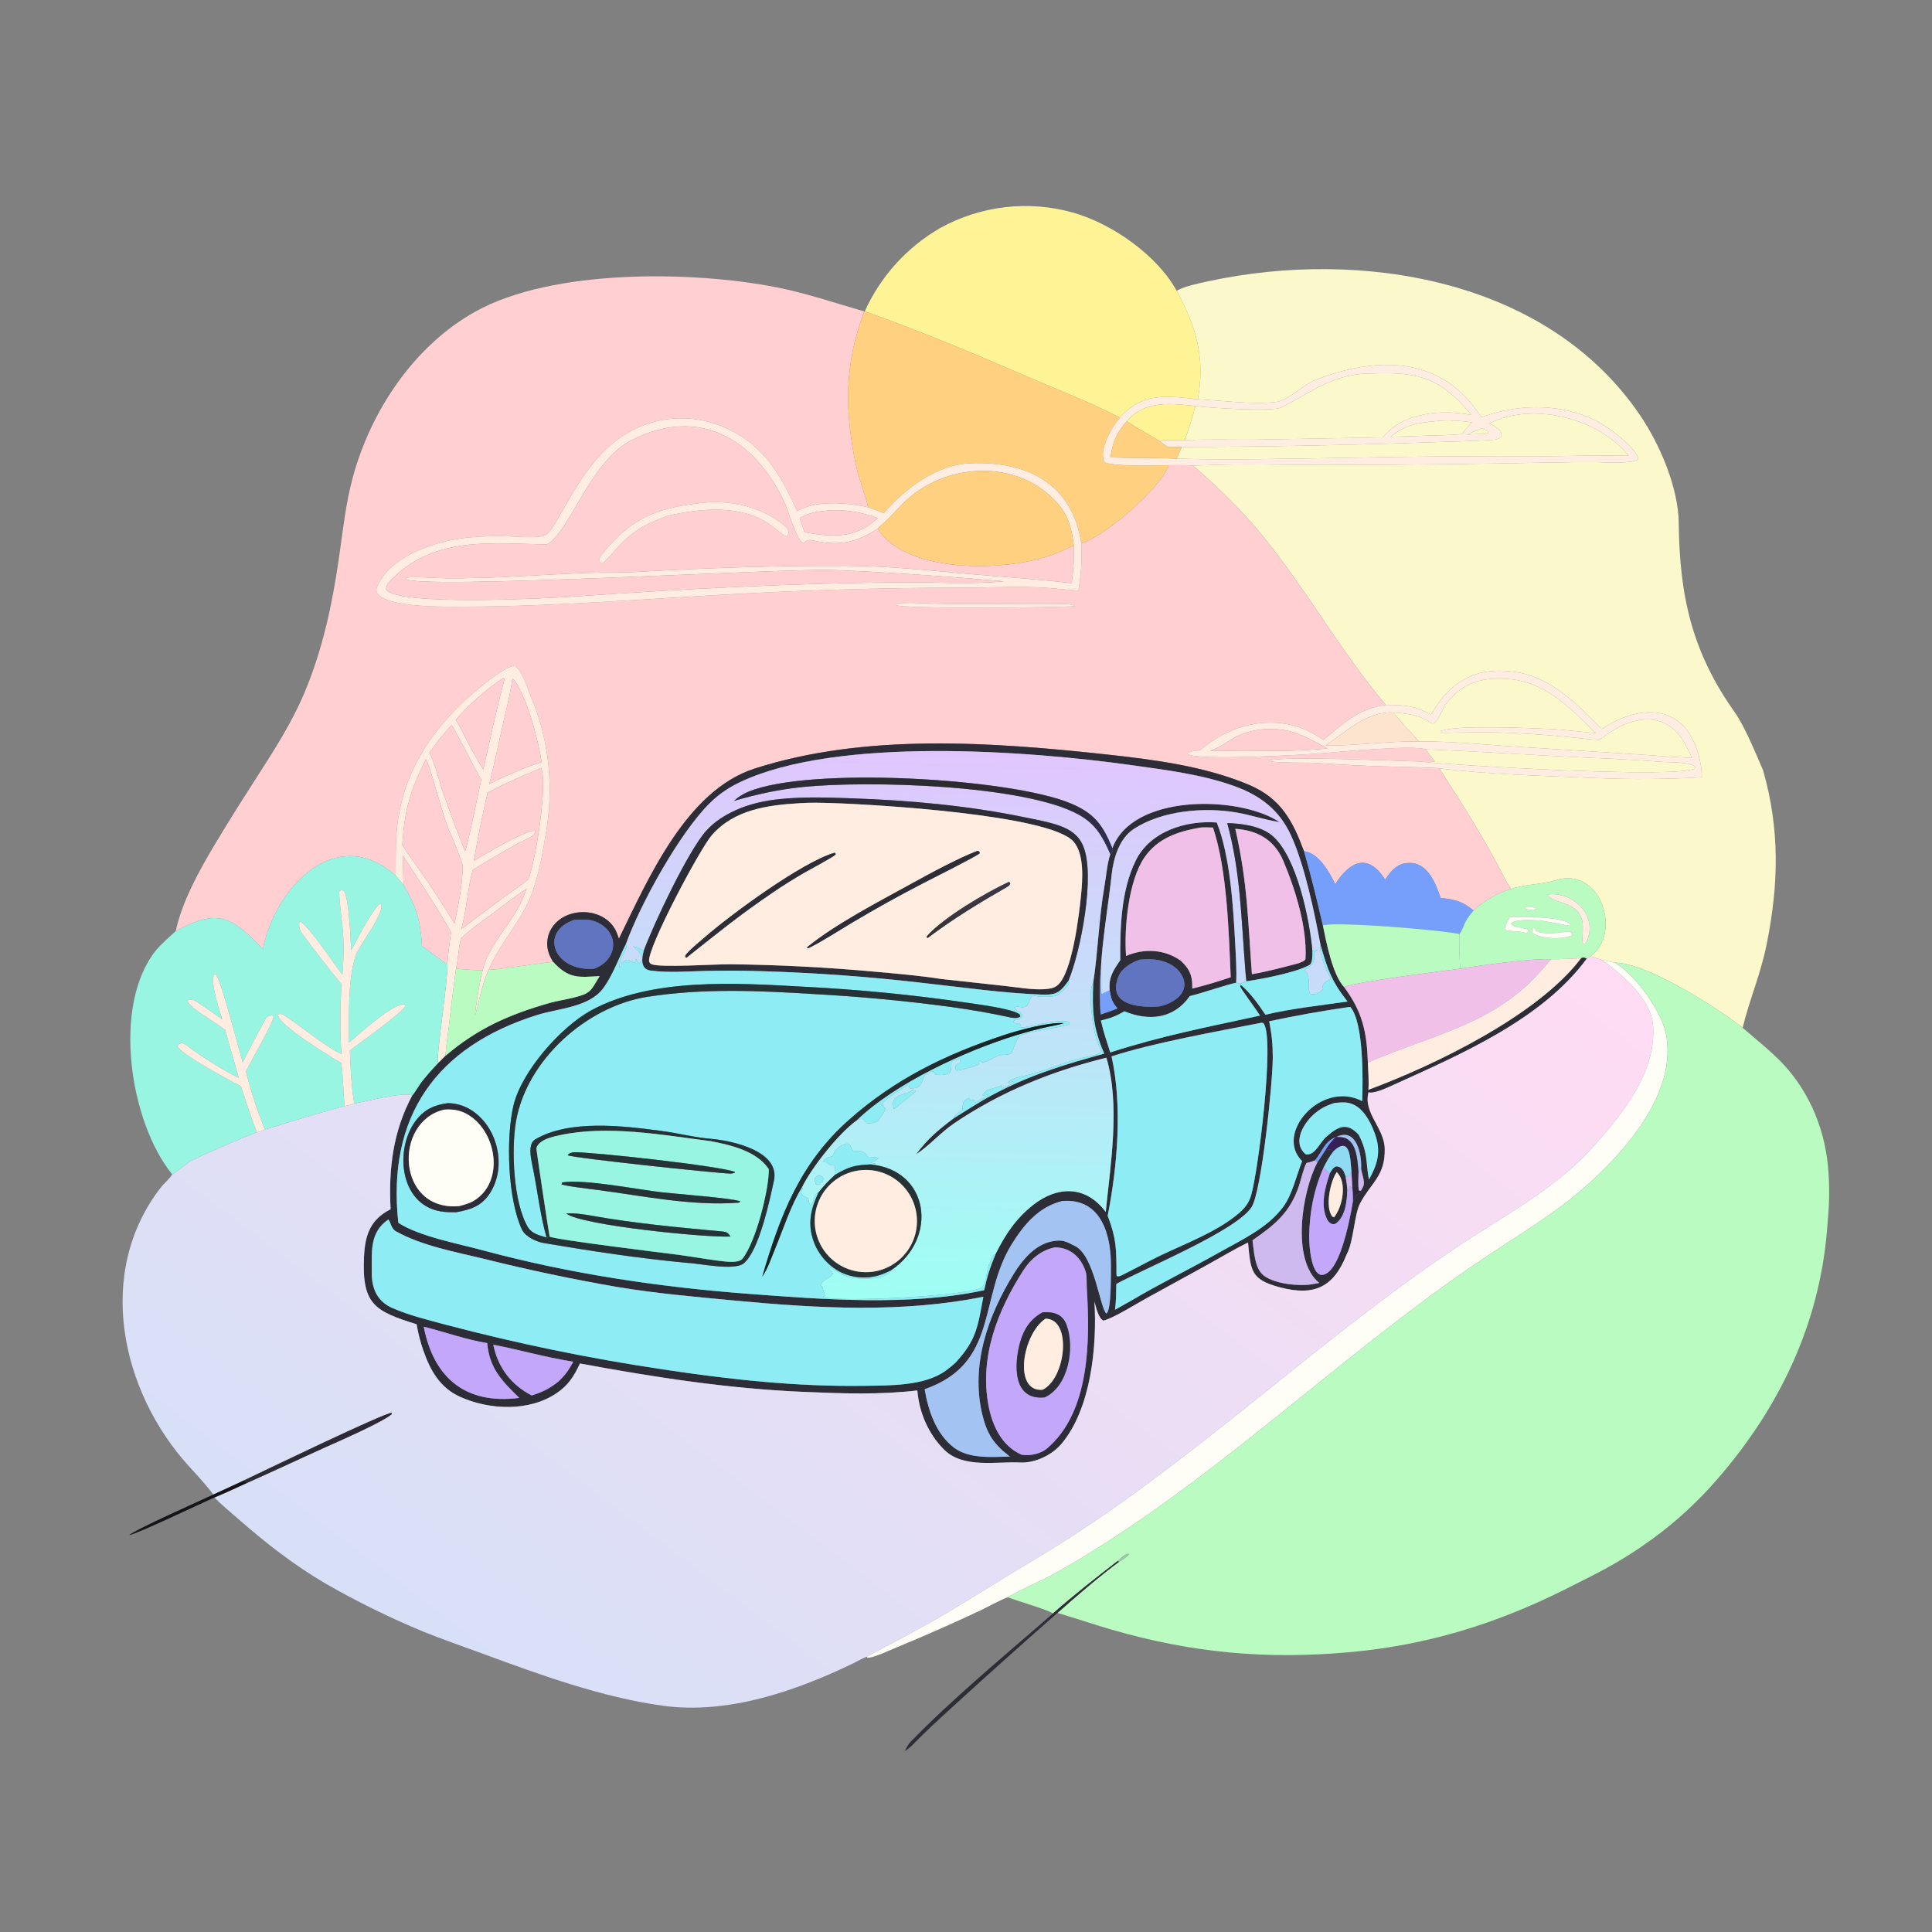 <svg width="1024" height="1024" viewBox="0 0 1024 1024" fill="none" xmlns="http://www.w3.org/2000/svg">
<rect x="0" y="0" width="1024" height="1024" fill="#808080" stroke="none"/>
<path d="M458.355 165.003C466.711 146.471 480.683 131.036 498.294 120.882C519.757 108.988 545.044 106.033 568.671 112.659C589.401 118.554 613.192 135.148 623.681 154.143C634.116 173.471 638.778 189.42 634.903 211.648C618.416 209.834 605.609 207.769 593.58 221.362C577.451 212.971 561.31 206.95 544.796 199.778C515.804 187.185 488.179 175.624 458.355 165.003Z" fill="#FEF496"/>
<path d="M623.684 154.141C627.154 151.834 636.362 149.938 640.715 149.006C720.983 131.806 819.722 147.559 869.014 219.719C879.973 235.763 889.563 258.674 889.763 277.146C890.184 315.974 896.746 345.555 919.504 377.599C924.634 384.823 930.942 400.029 934.543 408.484C943.38 439.662 942.742 468.524 936.488 499.891C933.053 517.121 927.125 529.964 923.653 544.755C910.046 533.996 872.719 510.231 855.865 510.232C855.863 510.232 850.266 509.021 849.328 508.871C847.068 508.253 845.202 507.638 842.987 506.87C859.859 494.885 848.548 458.71 824.327 466.594C817.834 468.708 808.237 468.645 800.956 471.163C799.304 468.978 798.059 466.631 796.815 464.2C786.701 444.419 774.898 425.923 762.867 407.265C790.379 410.587 818.478 411.207 846.136 412.394C864.866 413.198 883.271 413.045 901.991 411.972C902.129 404.42 899.166 394.205 894.838 388.016C883.386 371.644 862.555 377.042 849.034 386.422C836.964 374.199 823.059 360.004 805.78 356.642C784.09 352.423 769.173 359.997 758.513 378.734C749.333 373.923 744.725 373.675 734.51 373.629C710.475 345.255 690.903 309.813 666.748 281.038C656.893 269.298 643.96 256.78 632.308 246.772C634.385 246.601 636.544 246.678 638.634 246.586C659.471 245.666 680.229 246.459 701.068 246.452C741.507 246.393 781.945 245.957 822.375 245.144C830.433 244.95 838.494 244.881 846.554 244.939C851.539 244.986 864.334 245.945 868.076 243.558L868.293 242.573C865.149 235.351 850.367 224.691 843.171 221.615C824.451 213.61 803.793 214.347 785.084 221.169C764.621 188.746 730.607 188.445 697.164 201.355C690.866 203.786 682.699 212.398 676.205 213.083C663.019 214.474 648.34 212.308 634.906 211.646C638.781 189.418 634.119 173.469 623.684 154.141Z" fill="#FBF8CC"/>
<path d="M93.148 493.49C96.423 478.051 105.535 461.54 113.556 448.065C120.538 436.476 127.698 424.996 135.033 413.628C144.896 398.273 154.731 383.19 161.749 366.259C171.037 343.848 175.945 320.989 179.461 297.052C181.652 282.133 183.127 266.998 187.149 252.425C196.862 217.236 219.618 183.219 251.867 165.204C292.578 142.463 366.325 143.487 411.106 152.186C427.129 155.299 442.453 160.585 458.102 165.068C447.4 193.139 447.568 217.767 453.811 247.166C455.193 253.674 459.1 263.565 460.072 268.847C449.32 266.457 432.269 264.856 422.483 270.99C413.185 249.983 403.492 233.917 380.846 225.269C366.89 220.064 351.443 220.586 337.87 226.72C318.157 235.755 307.973 253.408 297.623 271.524C295.807 274.703 292.161 281.82 289.276 283.542C285.969 285.517 273.86 284.417 269.758 284.274C262.535 284.009 255.301 284.22 248.105 284.907C231.812 286.608 207.39 293.891 199.887 310.825C199.376 311.98 199.481 312.773 199.613 313.999C204.398 322.531 238.04 321.551 247.415 321.529C291.42 321.424 335.565 317.929 379.497 315.403C422.986 312.844 466.54 311.53 510.104 311.461C527.188 311.492 544.087 310.262 561.106 312.122C564.553 312.499 568.128 312.714 571.597 313.018C573.093 303.616 573.504 297.53 573.067 287.882C574 287.752 574.111 287.684 574.976 287.334C587.707 282.186 614.804 259.08 619.456 246.552C622.279 246.575 629.857 246.448 632.304 246.772C643.956 256.78 656.889 269.298 666.744 281.038C690.899 309.813 710.471 345.255 734.506 373.629C719.239 375.915 712.532 383.167 701.396 392.234C680.714 377.155 654.787 381.588 636.066 397.667C633.371 397.93 632.264 397.881 629.764 398.993L629.391 399.629C635.015 403.398 691.085 399.986 700.909 399.23C709.966 398.532 749.162 394.697 755.741 397.195C757.157 399.117 759.046 401.852 760.568 403.594C757.83 403.587 754.577 403.5 751.884 403.602C740.758 403.294 679.021 400.614 672.421 403.158C674.677 404.551 692.505 404.073 696.66 404.339C710.886 405.251 725.246 406.143 739.511 406.354C742.69 406.399 760.979 406.846 762.863 407.265C774.894 425.923 786.697 444.419 796.811 464.2C798.055 466.631 799.3 468.978 800.952 471.163C794.388 473.028 785.909 477.789 781.068 482.595C774.81 477.537 771.271 476.858 763.557 475.907C760.719 467.616 756.229 455.471 744.378 457.626C739.752 458.467 736.634 462.479 734.134 466.235C725.191 451.864 715.398 456.456 707.711 468.619C704.642 462.225 698.882 452.016 691.131 451.133C685.131 435.136 679.042 423.359 662.313 416.113C638.885 406.198 612.227 402.675 587.047 399.94C526.3 393.34 458.791 388.389 399.873 407.395C363.754 419.046 343.619 465.647 328.023 497.554C327.251 495.207 326.499 493.021 325.034 490.994C317.083 480.001 297.219 481.137 291.429 493.744C289.729 497.448 289.568 501.675 290.983 505.497C291.594 507.108 292.252 508.314 293.129 509.774C283.017 510.928 268.578 513.291 258.963 514.094C265.493 498.515 277.287 487.722 282.651 471.339C286.21 460.468 287.164 454.243 289.012 443.611C293.67 418.395 291.399 392.989 281.398 369.267C279.696 365.232 276.455 354.167 272.494 352.926C266.496 353.289 248.558 369.048 244.251 373.259C225.784 391.316 213.462 411.876 210.487 438.022C209.6 445.819 209.802 456.14 209.725 464.115C178.285 436.053 145.713 470.413 139.334 503.049C122.856 485.861 115.69 481.241 93.148 493.49ZM475.205 319.721L474.456 320.526C476.492 322.993 560.754 322.044 570.051 321.264C568.122 320.341 566.631 320.194 564.515 320.157C538.719 319.706 512.946 320.798 487.147 319.648C483.311 319.476 479.039 319.522 475.205 319.721Z" fill="#FFCFD2"/>
<path d="M458.103 165.071L458.355 165.004C488.179 175.625 515.804 187.186 544.796 199.779C561.31 206.951 577.451 212.972 593.58 221.363C589.432 226.041 582.029 238.774 585.389 244.886C589.24 247.458 613.395 246.594 619.457 246.555C614.805 259.083 587.708 282.189 574.977 287.337C574.112 287.687 574.001 287.755 573.068 287.885C568.412 256.329 544.079 244.101 513.664 245.605C496.115 246.473 479.463 259.134 468.376 272.05C465.76 270.867 462.786 269.851 460.073 268.85C459.101 263.568 455.194 253.677 453.812 247.169C447.569 217.77 447.401 193.142 458.103 165.071Z" fill="#FED07F"/>
<path d="M593.58 221.361C605.609 207.768 618.416 209.833 634.903 211.647C648.337 212.309 663.016 214.475 676.202 213.084C682.696 212.399 690.863 203.787 697.161 201.356C730.604 188.446 764.618 188.747 785.081 221.17C803.79 214.348 824.448 213.611 843.168 221.616C850.364 224.692 865.146 235.352 868.29 242.574L868.073 243.559C864.331 245.946 851.536 244.987 846.551 244.94C838.491 244.882 830.43 244.951 822.372 245.145C781.942 245.958 741.504 246.394 701.065 246.453C680.226 246.46 659.468 245.667 638.631 246.587C636.541 246.679 634.382 246.602 632.305 246.773C629.858 246.449 622.28 246.576 619.457 246.553C613.395 246.592 589.24 247.456 585.389 244.884C582.029 238.772 589.432 226.039 593.58 221.361ZM633.532 215.174C620.288 213.793 606.831 212.078 597.192 223.301C591.606 229.768 589.83 234.034 588.605 242.466C599.687 242.801 612.997 242.593 623.614 243.105C652.476 243.93 685.741 243.055 714.926 242.629C749.518 241.918 784.117 241.639 818.715 241.792C833.475 241.73 848.492 241.202 863.221 241.578C847.2 221.547 812.221 212.691 789.354 224.498C792 225.744 797.172 228.155 795.491 231.697C794.469 232.394 793.338 232.973 792.079 233.063C779.211 233.99 766.228 234.064 753.326 234.596C711.004 236.016 668.663 236.785 626.318 236.902C624.006 236.997 621.492 236.943 619.161 236.941C617.319 235.952 616.174 235.011 614.516 233.752C616.287 232.792 624.368 233.539 627.855 233.339C637.029 232.68 654.733 233.131 664.465 233.032L732.856 231.821C743.813 218.442 764.096 216.811 779.999 219.99C763.903 200.797 752.513 196.946 727.737 197.929C706.905 197.689 695.771 207.618 679.228 215.931C674.463 218.325 640.039 216.189 633.532 215.174ZM761.196 223.207C751.557 224.069 744.871 225.118 737.073 231.487C743.472 231.359 749.869 231.168 756.263 230.913C760.987 230.733 770.721 230.625 775.034 230.033C776.972 227.287 777.814 226.291 780.125 223.877C774.758 223.039 766.554 222.449 761.196 223.207ZM785.032 227.047C782.547 228.14 779.982 229.233 777.52 230.359C779.517 230.273 781.515 230.17 783.511 230.052C785.395 230.056 787.207 230.286 788.795 229.364L788.724 228.617C787.111 227.521 786.852 227.516 785.032 227.047Z" fill="#FFEDE1"/>
<path d="M633.532 215.174C640.039 216.189 674.463 218.325 679.228 215.931C695.771 207.618 706.905 197.689 727.737 197.929C752.513 196.946 763.903 200.797 779.999 219.99C764.096 216.811 743.813 218.442 732.856 231.821L664.465 233.032C654.733 233.131 637.029 232.68 627.855 233.339C629.472 229.342 632.661 219.395 633.532 215.174Z" fill="#FBF8CC"/>
<path d="M597.191 223.303C606.83 212.08 620.287 213.795 633.531 215.176C632.66 219.397 629.471 229.344 627.854 233.341C624.367 233.541 616.286 232.794 614.515 233.754C608.822 230.223 602.753 226.975 597.191 223.303Z" fill="#FEF496"/>
<path d="M626.317 236.902C668.662 236.785 711.003 236.016 753.325 234.596C766.227 234.064 779.21 233.99 792.078 233.063C793.337 232.973 794.468 232.394 795.49 231.697C797.171 228.155 791.999 225.744 789.353 224.498C812.22 212.691 847.199 221.547 863.22 241.578C848.491 241.202 833.474 241.73 818.714 241.792C784.116 241.639 749.517 241.918 714.925 242.629C685.74 243.055 652.475 243.93 623.613 243.105C624.651 241.053 625.445 239.025 626.317 236.902Z" fill="#FBF8CC"/>
<path d="M422.486 270.991C432.272 264.857 449.323 266.458 460.075 268.848C462.788 269.849 465.762 270.865 468.378 272.048C479.465 259.132 496.117 246.471 513.666 245.603C544.081 244.099 568.414 256.327 573.07 287.883C573.507 297.531 573.096 303.617 571.6 313.019C568.131 312.715 564.556 312.5 561.109 312.123C544.09 310.263 527.191 311.493 510.107 311.462C466.543 311.531 422.989 312.845 379.5 315.404C335.568 317.93 291.423 321.425 247.418 321.53C238.043 321.552 204.401 322.532 199.616 314C199.484 312.774 199.379 311.981 199.89 310.826C207.393 293.892 231.815 286.609 248.108 284.908C255.304 284.221 262.538 284.01 269.761 284.275C273.863 284.418 285.972 285.518 289.279 283.543C292.164 281.821 295.81 274.704 297.626 271.525C307.976 253.409 318.16 235.756 337.873 226.721C351.446 220.587 366.893 220.065 380.849 225.27C403.495 233.918 413.188 249.984 422.486 270.991ZM465.171 280.157C455.081 287.127 445.308 289.377 433.274 286.916C429.902 286.227 428.143 285.388 426.023 287.911C422.334 287.19 417.903 270.893 415.99 266.75C400.029 232.174 370.049 215.022 334.349 233.535C312.696 244.763 302.29 281.548 289.865 288.55C261.095 288.128 231.269 283.978 208.316 306.353C206.637 307.989 204.678 309.962 204.632 312.38C209.997 321.401 291.179 317.084 305.002 316.123C363.057 312.09 420.977 309.032 479.184 308.631C496.628 308.511 514.753 309.793 532.068 308.105C505.987 305.785 465.731 302.912 440.52 302.104C413.608 301.241 221.045 312.625 214.91 306.78L215.335 306.15C220.637 305.488 230.196 306.458 236.321 306.485C249.119 306.541 261.916 306.191 274.691 305.434C286.653 304.845 298.658 304.122 310.619 303.653C319.476 303.306 328.329 303.653 337.229 303.14C374.551 300.99 411.878 299.741 449.276 299.895C470.827 299.983 492.371 302.332 513.84 304.23C531.922 305.828 549.976 306.977 568.009 309.072C568.767 303.246 569.612 295.058 569.136 289.201C567.983 280.287 566.601 273.906 560.769 267.087C539.763 242.526 499.872 244.853 478.157 267.345C473.697 271.965 470.04 275.996 465.171 280.157ZM437.839 270.695C431.961 271.269 429.247 271.73 423.829 274.591C424.655 276.96 425.695 279.73 426.425 282.091C434.307 283.472 442.744 284.744 450.672 282.763C457.661 280.732 459.787 279.227 465.3 274.655C457.353 271.441 446.331 269.645 437.839 270.695Z" fill="#FFEDE1"/>
<path d="M737.074 231.485C744.872 225.116 751.558 224.067 761.197 223.205C766.555 222.447 774.759 223.037 780.126 223.875C777.815 226.289 776.973 227.285 775.035 230.031C770.722 230.623 760.988 230.731 756.264 230.911C749.87 231.166 743.473 231.357 737.074 231.485Z" fill="#FBF8CC"/>
<path d="M588.605 242.466C589.83 234.034 591.606 229.768 597.192 223.301C602.754 226.973 608.823 230.221 614.516 233.752C616.174 235.011 617.319 235.952 619.161 236.941C621.492 236.943 624.006 236.997 626.318 236.902C625.446 239.025 624.652 241.053 623.614 243.105C612.997 242.593 599.687 242.801 588.605 242.466Z" fill="#FED07F"/>
<path d="M289.866 288.551C302.291 281.549 312.697 244.764 334.35 233.536C370.05 215.023 400.03 232.175 415.991 266.751C417.904 270.894 422.335 287.191 426.024 287.912C428.144 285.389 429.903 286.228 433.275 286.917C445.309 289.378 455.082 287.128 465.172 280.158C480.608 305.25 538.87 303.343 562.431 292.105C564.348 291.191 567.253 289.852 569.137 289.202C569.613 295.059 568.768 303.247 568.01 309.073C549.977 306.978 531.923 305.829 513.841 304.231C492.372 302.333 470.828 299.984 449.277 299.896C411.879 299.742 374.552 300.991 337.23 303.141C328.33 303.654 319.477 303.307 310.62 303.654C298.659 304.123 286.654 304.846 274.692 305.435C261.917 306.192 249.12 306.542 236.322 306.486C230.197 306.459 220.638 305.489 215.336 306.151L214.911 306.781C221.046 312.626 413.609 301.242 440.521 302.105C465.732 302.913 505.988 305.786 532.069 308.106C514.754 309.794 496.629 308.512 479.185 308.632C420.978 309.033 363.058 312.091 305.003 316.124C291.18 317.085 209.998 321.402 204.633 312.381C204.679 309.963 206.638 307.99 208.317 306.354C231.27 283.979 261.096 288.129 289.866 288.551ZM370.836 266.703C347.643 269.192 333.541 275.434 318.984 293.919C318.159 294.966 318.182 294.969 317.76 296.214C318.021 298.226 317.583 297.46 318.796 298.744C320.743 298.147 326.581 290.85 328.614 288.762C336.63 280.527 343.369 277.121 354.152 273.313C371.13 269.487 392.464 267.344 407.376 277.576C409.628 279.121 415.674 283.997 417.011 284.448C419.059 281.732 417.39 279.841 415.268 278.128C403.119 268.324 386.13 264.619 370.836 266.703Z" fill="#FFCFD2"/>
<path d="M777.52 230.359C779.982 229.233 782.547 228.14 785.032 227.047C786.852 227.516 787.111 227.521 788.724 228.617L788.795 229.364C787.207 230.286 785.395 230.056 783.511 230.052C781.515 230.17 779.517 230.273 777.52 230.359Z" fill="#FBF8CC"/>
<path d="M465.172 280.158C470.041 275.997 473.698 271.966 478.158 267.346C499.873 244.854 539.764 242.527 560.77 267.088C566.602 273.907 567.984 280.288 569.137 289.202C567.253 289.852 564.348 291.191 562.431 292.105C538.87 303.343 480.608 305.25 465.172 280.158Z" fill="#FED07F"/>
<path d="M354.15 273.312C343.367 277.12 336.628 280.525 328.612 288.76C326.579 290.848 320.741 298.146 318.794 298.743C317.581 297.459 318.019 298.225 317.758 296.213C318.18 294.968 318.157 294.965 318.982 293.918C333.539 275.433 347.641 269.19 370.834 266.701C386.128 264.617 403.117 268.323 415.266 278.127C417.388 279.84 419.057 281.73 417.009 284.446C415.672 283.995 409.626 279.12 407.374 277.575C392.462 267.343 371.128 269.486 354.15 273.312Z" fill="#FFEDE1"/>
<path d="M423.828 274.591C429.246 271.73 431.96 271.269 437.838 270.695C446.33 269.645 457.352 271.441 465.299 274.655C459.786 279.227 457.66 280.732 450.671 282.763C442.743 284.744 434.306 283.472 426.424 282.091C425.694 279.73 424.654 276.96 423.828 274.591Z" fill="#FFCFD2"/>
<path d="M570.052 321.265C560.755 322.045 476.493 322.994 474.457 320.527L475.206 319.722C479.04 319.523 483.312 319.477 487.148 319.649C512.947 320.799 538.72 319.707 564.516 320.158C566.632 320.195 568.123 320.342 570.052 321.265Z" fill="#FFEDE1"/>
<path d="M209.727 464.115C209.804 456.14 209.602 445.819 210.489 438.022C213.464 411.876 225.786 391.316 244.253 373.259C248.56 369.048 266.498 353.289 272.496 352.926C276.457 354.167 279.698 365.232 281.4 369.267C291.401 392.989 293.672 418.395 289.014 443.611C287.166 454.243 286.212 460.468 282.653 471.339C277.289 487.722 265.495 498.515 258.965 514.094C255.615 521.27 253.991 530.552 251.748 538.485C251.853 534.636 254.59 518.004 255.802 514.35C258.023 503.966 266.778 493.942 272.275 485.121C275.608 479.771 276.879 476.904 279.202 471.009C273.397 474.674 266.291 480.337 260.662 484.483C256.023 487.9 248.143 493.515 244.32 497.39C243.119 502.13 242.844 508.162 241.693 513.408C240.246 524.009 238.929 534.627 237.744 545.26C237.366 548.437 236.133 556.753 236.157 559.576C234.854 560.902 233.503 562.333 232.125 563.566C231.008 560.603 237.534 519.175 237.156 510.949C237.306 506.438 238.423 498.872 239.019 494.223C232.27 481.635 221.277 465.474 213.432 453.266C213.617 458.513 213.764 463.762 213.873 469.011L209.727 464.115ZM266.643 359.395C258.131 365.068 248.172 373.656 241.564 381.547C245.374 387.78 248.147 394.374 251.567 400.04L256.155 407.982C259.611 392.289 263.336 375.242 267.421 359.798L266.643 359.395ZM271.611 359.452C270.8 365.527 269.442 371.535 268.042 377.499C265.077 390.119 262.462 402.887 259.375 415.472C262.955 413.77 267.225 411.602 270.85 410.162C276.226 407.647 281.444 405.756 287.076 403.892C285.31 392.607 279.034 367.553 271.611 359.452ZM239.314 384.355C234.684 389.606 231.374 393.26 227.58 399.188C229.98 402.399 232.747 414.045 234.488 418.997C238.062 429.429 241.907 439.765 246.02 449.996L246.474 451.097C247.494 449.955 254.11 417.519 255.063 413.218C251.858 408.106 241.022 386.024 239.314 384.355ZM225.735 402.365C217.538 418.786 214.325 429.343 213.233 447.933C216.438 453.086 220.245 458.007 223.722 463.011C228.45 469.873 233.027 476.837 237.453 483.897L240.961 489.401C242.856 479.865 245.359 468.123 245.202 458.529C245.184 457.451 239.455 442.944 238.663 441.581C235.616 436.339 227.861 404.973 225.735 402.365ZM286.832 407.03C276.639 411.378 268.22 414.878 258.419 420.149C255.905 431.02 252.924 445.228 251.2 456.179C256.845 452.858 277.92 440.275 283.405 440.263L283.876 440.765C282.536 444.058 277.191 445.463 274.098 447.232C268.309 450.545 262.506 453.756 256.823 457.263C254.76 458.554 252.825 459.797 250.677 460.952C248.251 468.264 247.274 482.682 244.499 492.503C252.041 486.678 259.666 480.961 267.369 475.351C271.117 472.619 276.697 468.915 280.101 466.001C283.894 455.993 290.357 415.926 286.832 407.03Z" fill="#FFEDE1"/>
<path d="M701.4 392.235C712.536 383.168 719.243 375.916 734.51 373.63C744.725 373.676 749.333 373.924 758.513 378.735C769.173 359.998 784.09 352.424 805.78 356.643C823.059 360.005 836.964 374.2 849.034 386.423C862.555 377.043 883.386 371.645 894.838 388.017C899.166 394.206 902.129 404.421 901.991 411.973C883.271 413.046 864.865 413.199 846.135 412.395C818.477 411.208 790.379 410.588 762.867 407.266C760.983 406.847 742.694 406.4 739.515 406.355C725.25 406.144 710.89 405.252 696.664 404.34C692.509 404.074 674.68 404.552 672.424 403.159C679.024 400.615 740.762 403.295 751.888 403.603C770.55 405.62 889.021 412.748 898.249 407.319L898.462 406.453C896.054 403.746 885.449 404.12 881.426 403.848C867.918 402.834 854.391 402.077 840.853 401.577C812.392 400.256 784.224 398.264 755.745 397.196C749.166 394.698 709.97 398.533 700.913 399.231C691.089 399.987 635.019 403.399 629.395 399.63L629.768 398.994C632.268 397.882 633.375 397.931 636.07 397.668C654.791 381.589 680.718 377.156 701.4 392.235ZM738.613 377.641C724.952 376.732 713.082 387.858 702.618 395.169C718.333 395.282 734.846 392.861 752.029 392.953C769.197 392.912 783.695 394.4 800.504 395.554L868.723 399.872C877.82 400.434 887.671 401.46 896.666 401.596C895.694 399.351 894.652 397.169 893.525 395.01C882.621 374.114 861.932 380.366 847.894 392.208C842.174 391.965 834.513 390.916 828.661 390.368C818.639 389.448 808.596 388.777 798.541 388.355C787.343 387.904 776.594 388.208 765.419 388.378C764.438 388.393 764.074 388.215 763.519 387.537C771.152 383.972 813.074 386.022 823.106 386.412C826.669 386.551 841.187 388.184 845.724 388.603C831.911 374.849 818.557 360.708 797.724 359.784C784.398 359.193 775.142 361.924 766.296 373.253C764.732 375.256 762.717 381.07 760.518 383.037C759.306 384.122 757.996 382.893 756.914 382.195C751.628 378.787 744.697 378.066 738.613 377.641ZM667.858 386.637C652.456 389.231 652.793 393.61 641.314 397.983C653.158 398.062 665.003 398.067 676.848 397.999C685.758 397.946 694.661 397.524 703.536 396.734C691.007 389.691 682.951 385.149 667.858 386.637Z" fill="#FFEDE1"/>
<path d="M241.562 381.547C248.17 373.656 258.13 365.068 266.642 359.395L267.419 359.798C263.334 375.242 259.61 392.289 256.154 407.982L251.566 400.04C248.146 394.374 245.372 387.78 241.562 381.547Z" fill="#FFCFD2"/>
<path d="M259.375 415.473C262.462 402.888 265.077 390.12 268.042 377.5C269.442 371.536 270.8 365.528 271.611 359.453C279.034 367.554 285.31 392.608 287.076 403.893C281.444 405.757 276.226 407.648 270.85 410.163C267.225 411.603 262.955 413.771 259.375 415.473Z" fill="#FFCFD2"/>
<path d="M738.609 377.64C744.693 378.065 751.624 378.786 756.91 382.194C757.992 382.892 759.302 384.121 760.514 383.036C762.713 381.069 764.728 375.255 766.292 373.252C775.138 361.923 784.394 359.192 797.72 359.783C818.553 360.707 831.907 374.848 845.72 388.602C841.183 388.183 826.665 386.55 823.102 386.411C813.07 386.021 771.148 383.971 763.515 387.536C764.07 388.214 764.434 388.392 765.415 388.377C776.59 388.207 787.339 387.903 798.537 388.354C808.592 388.776 818.635 389.447 828.657 390.367C834.509 390.915 842.17 391.964 847.89 392.207C861.928 380.365 882.617 374.113 893.521 395.009C894.648 397.168 895.69 399.35 896.662 401.595C887.667 401.459 877.816 400.433 868.719 399.871L800.5 395.553C783.691 394.399 769.193 392.911 752.025 392.952C746.95 387.031 743.989 384.736 738.609 377.64Z" fill="#FBF8CC"/>
<path d="M702.617 395.17C713.081 387.859 724.951 376.733 738.612 377.642C743.992 384.738 746.953 387.033 752.028 392.954C734.845 392.862 718.332 395.283 702.617 395.17Z" fill="#FDE4CF"/>
<path d="M227.578 399.188C231.372 393.26 234.682 389.606 239.312 384.355C241.02 386.024 251.856 408.106 255.061 413.218C254.108 417.519 247.492 449.955 246.472 451.097L246.018 449.996C241.905 439.765 238.06 429.429 234.486 418.997C232.745 414.045 229.978 402.399 227.578 399.188Z" fill="#FFCFD2"/>
<path d="M641.312 397.984C652.792 393.611 652.455 389.232 667.857 386.638C682.95 385.15 691.005 389.692 703.534 396.735C694.659 397.525 685.756 397.947 676.846 398C665.001 398.068 653.156 398.063 641.312 397.984Z" fill="#FFCFD2"/>
<path d="M328.025 497.555C343.621 465.648 363.756 419.047 399.875 407.396C458.793 388.39 526.302 393.341 587.049 399.941C612.229 402.676 638.887 406.199 662.315 416.114C679.044 423.36 685.133 435.137 691.133 451.134C695.207 465.172 697.817 476.314 701.118 490.375C702.905 498.964 706.197 516.609 712.409 523.18C722.139 536.295 724.425 546.851 724.998 563.18C725.165 567.104 725.658 573.944 725.267 577.614L725.363 578.909C722.377 589.833 733.668 597.722 733.935 608.772C734.286 623.262 726.686 626.855 720.926 637.699C717.712 643.75 717.492 658.203 713.743 664.88C706.855 682.381 696.424 687.057 678.522 682.338C662.843 678.206 662.959 673.661 661.479 658.551C654.47 661.981 646.934 666.491 640.031 670.313L607.242 688.315C601.906 691.28 590.039 698.691 584.848 699.948C582.158 698.821 580.911 692.7 580.063 689.839C581.53 713.352 578.305 746.679 562.561 765.304C557.526 771.261 548.546 775.523 540.758 775.158C527.821 774.553 510.498 778.388 500.421 768.363C491.956 759.94 487.145 748.524 486.215 736.971C465.958 739.329 446.581 738.591 426.34 737.741C385.921 736.044 347.146 730.024 307.394 722.674C304.237 729.367 301.361 734.101 295.063 738.377C280.433 748.309 259.434 747.373 243.815 740.323C233.088 735.481 227.965 726.218 224.275 715.492C222.75 711.062 221.591 706.513 220.809 701.893C198.792 694.958 191.697 691.607 192.941 665.979C193.488 654.727 196.186 646.362 207.03 640.921C205.885 619.662 208.273 599.665 218.501 580.632C219.716 579.38 222.263 574.93 223.741 573.097C226.531 569.636 229.015 566.787 232.125 563.567C233.503 562.334 234.854 560.903 236.157 559.577C253.28 544.999 269.962 537.678 291.4 531.575C295.062 530.533 300.06 529.761 303.812 528.824C313.25 526.467 312.955 525.398 317.839 517.345C306.355 518.068 301.41 518.771 293.131 509.775C292.254 508.315 291.596 507.109 290.985 505.498C289.57 501.676 289.731 497.449 291.431 493.745C297.221 481.138 317.085 480.002 325.036 490.995C326.501 493.022 327.253 495.208 328.025 497.555ZM589.584 449.553C600.268 420.869 655.411 421.622 677.137 435.072L677.788 435.468C677.917 435.55 678.046 435.631 678.175 435.712L677.379 435.588C670.01 434.398 663.094 431.995 655.548 430.671C638.34 427.654 615.964 429.582 601.037 439.3C593.28 444.35 590.15 454.757 589.207 463.544C587.542 479.07 584.01 499.403 583.422 514.88C582.727 519.471 582.893 532.864 583.368 537.707C585.932 536.814 589.917 535.539 592.266 534.48C589.161 530.645 589.063 529.584 588.159 524.885C587.465 518.043 590.118 514.275 593.755 508.942C593.653 491.555 594.141 472.1 601.953 456.141C609.555 440.615 628.611 434.683 644.912 435.941C652.033 453.638 653.694 481.049 654.659 499.821C654.965 505.753 655.591 515.056 655.177 520.883C650.8 521.678 636.978 526.428 630.602 527.958C622.06 540.165 608.914 541.324 595.93 536.01C591.156 538.813 588.891 539.515 583.502 540.902C584.945 547.321 586.488 551.621 588.453 557.805C616.6 548.776 639.392 544.496 667.809 538.298C666.171 535.394 657.348 523.772 657.273 522.71L657.661 521.976C662.85 526.407 666.908 532.201 670.693 537.819C684.846 534.473 699.811 532.927 714.196 530.829C705.697 519.955 703.669 513.927 699.917 500.878C696.696 483.567 691.408 458.101 684.096 442.426C677.899 429.139 667.84 421.551 654.257 416.652C637.059 410.448 618.003 408.123 599.98 405.584C544.866 397.822 443.531 390.377 392.575 414.404C386.282 417.371 381.17 420.787 376.213 425.671C360.282 441.368 339.425 479.042 331.726 500.415C327.934 507.892 324.777 516.842 319.894 523.579C312.381 533.943 296.308 534.334 284.709 537.967C231.042 554.774 204.996 591.892 211.128 648.119C222.164 655.31 242.773 659.153 255.816 662.675C301.712 675.072 348.995 682.131 396.381 685.731C435.827 688.728 481.97 692.305 521.028 683.966L521.644 683.831C523.288 676.295 524.716 671.793 527.736 664.567C532.786 654.375 538.522 645.792 547.539 638.687C560.49 628.483 575.541 628.23 586.067 642.367C588.605 616.898 593.814 585.69 586.418 560.602C557.477 567.731 530.529 578.598 505.761 595.344C498.604 600.183 492.261 607.57 485.504 611.806C491.963 603.296 497.118 599.036 505.538 592.682C512.333 588.54 518.468 584.388 525.537 580.588C545.609 569.798 563.618 564.402 585.259 558.446C579.166 544.341 578.865 535.77 579.433 520.859C581.949 504.681 582.469 486.205 585.378 469.753C586.267 464.729 586.817 457.449 588.492 452.737C589.926 451.693 589.59 451.145 589.584 449.553ZM708.298 602.618L707.715 602.791C701.826 605.371 700.979 610.175 697.01 614.999C695.13 615.744 694.444 615.96 692.477 616.425C691.027 618.745 689.535 625.333 688.525 628.367C683.721 642.797 675.724 649.096 663.851 657.386C664.669 663.463 665.005 672.488 669.94 676.172C675.823 680.563 688.186 681.76 695.167 680.738C696.532 680.527 697.891 680.282 699.244 680.002C684.006 667.61 690.348 630.86 698.2 616.201L702.406 609.687C704.477 609.197 704.718 608.827 706.827 610.118C704.333 613.5 703.481 614.982 701.561 618.756C696.367 630.482 694.201 641.899 693.882 654.894C693.795 658.446 694.653 679.988 703.05 674.98C709.367 671.213 713.209 655.447 714.881 648.033C715.74 644.288 716.467 640.515 717.059 636.719C719.219 633.506 717.361 634.276 721.588 631.738L721.292 631.096L721.683 630.439L722.174 629.584C723.875 626.668 722.128 623.675 721.418 619.562C721.86 612.099 719.065 597.323 708.298 602.618ZM635.974 438.659C624.364 440.702 613.668 444.193 606.617 454.398C598.031 466.825 595.734 492.13 596.839 506.682C606.395 502.522 617.322 503.073 625.928 509.266C630.167 513.357 631.87 516.465 631.935 522.547C631.938 523.016 631.936 523.485 631.927 523.954C638.808 522.275 645.606 520.272 652.297 517.951C651.305 494.514 650.456 460.935 642.901 438.611C641.007 438.574 637.736 438.408 635.974 438.659ZM304.2 487.623C285.617 493.973 293.616 515.084 314.869 513.43C327.347 508.925 328.779 494.335 316.248 488.719C312.445 487.014 308.29 487.418 304.2 487.623ZM604.281 508.604C599.698 510.103 594.577 513.117 592.775 517.661C586.51 533.466 605.374 534.155 614.627 533.407C618.947 532.372 624.053 530.106 626.425 526.257C630.188 520.15 625.291 513.464 619.712 510.798C614.213 508.17 609.99 508.291 604.281 508.604ZM715.233 533.705C700.972 535.765 686.782 538.299 672.689 541.301C674.072 548.271 674.61 553.512 674.598 560.533C674.576 573.821 668.653 631.592 663.363 639.808C655.377 652.211 607.673 671.874 591.685 680.503C591.589 685.163 591.577 689.54 590.993 694.179C593.813 692.637 596.616 691.066 599.403 689.464C614.626 680.406 630.658 672.602 646.107 663.888C658.149 657.097 671.794 650.969 680.225 639.542C684.994 632.956 687.163 622.956 690.16 615.423C675.228 600.745 700.472 572.318 721.984 583.629C722.396 572.435 722.826 541.977 715.708 533.722L715.233 533.705ZM668.326 542.137C645.569 546.565 610.423 552.887 589.144 559.92C594.954 585.885 592.279 618.261 587.099 644.345C591.752 656.656 591.716 662.007 591.746 675.125L591.851 676.32C593.168 676.748 594.023 676.175 595.252 675.567C601.779 672.337 608.144 668.775 614.727 665.602C628.445 658.99 644.781 653.04 656.436 643.2C659.651 640.485 661.891 637.686 663.103 633.608C666.841 621.026 675.519 552.027 669.973 542.783C669.864 542.601 669.741 542.429 669.624 542.252C669.187 542.186 668.707 542.054 668.326 542.137ZM707.304 584.6C703.122 585.991 700.7 587.053 697.192 589.887C691.295 594.652 684.489 605.392 692.011 611.77C696.855 612.79 699.398 605.704 702.777 602.697C709.194 596.985 713.871 594.583 720.124 601.442C725.145 611.14 723.789 615.625 725.568 625.223C729.676 617.818 731.932 611.386 729.329 602.768C727.556 596.894 723.649 588.666 718.022 585.773C714.108 583.761 711.499 584.275 707.304 584.6ZM562.939 636.582C550.604 639.643 542.65 649.056 536.192 659.541C518.481 688.296 529.532 722.576 490.087 736.314C491.973 747.627 496.216 760.342 505.895 767.461C513.776 773.257 525.735 772.262 535.251 771.993C526.68 765.481 523.12 760.119 520.567 749.445C514.444 723.291 523.644 697.26 537.371 675.064C541.869 667.79 548.366 659.956 557.198 658.016C563.56 656.619 565.587 658.411 569.727 660.394C580.075 665.35 583.078 693.644 586.408 696.197C589.096 694.656 588.752 675.304 588.802 671.382C589.007 654.93 583.918 634.834 562.939 636.582ZM205.796 646.378C195.711 653.262 197.133 663.691 197.041 674.505C196.968 683.137 200.08 689.977 208.312 693.428C217.279 697.32 226.849 699.557 236.32 702.141C274.193 712.132 312.588 720.03 351.329 725.801C386.766 731.182 422.235 735.047 458.138 734.514C471.665 734.313 490.001 734.651 501.205 726.527C502.99 725.211 504.713 723.813 506.368 722.337C517.503 710.261 518.168 703.509 521.199 687.301C478.146 696.008 433.279 693.44 389.915 689.37C368.889 687.397 347.968 685.58 327.104 682.123C303.387 678.016 279.828 673.039 256.477 667.201C241.343 663.543 223.565 660.274 209.893 652.644C207.156 651.117 207.141 647.641 205.796 646.378ZM559.278 661.132C552.072 662.39 546.186 667.361 542.307 673.43C528.698 694.722 519.105 719.2 523.899 744.856C525.887 755.501 530.851 766.323 541.385 771.002C545.742 771.814 551.528 770.597 554.905 767.738C577.764 748.392 577.756 710.53 576.036 682.94C575.864 680.176 576.113 677.578 575.665 674.864C573.512 666.936 567.64 661.189 559.278 661.132ZM224.581 703.164C229.946 730.741 247.158 744.519 275.231 740.924C266.128 731.99 259.391 725.391 258.238 711.861C247.118 710.071 235.543 705.914 224.581 703.164ZM261.459 712.721C263.897 724.74 270.841 733.971 281.817 739.618C287.699 737.744 291.165 736.067 296.083 732.155C299.932 728.425 301.234 726.464 303.831 721.744C287.784 719.112 276.358 715.628 261.459 712.721Z" fill="#2D2D37"/>
<path d="M755.744 397.195C784.223 398.263 812.391 400.255 840.852 401.576C854.39 402.076 867.917 402.833 881.425 403.847C885.448 404.119 896.053 403.745 898.461 406.452L898.248 407.318C889.02 412.747 770.549 405.619 751.887 403.602C754.58 403.5 757.833 403.587 760.571 403.594C759.049 401.852 757.16 399.117 755.744 397.195Z" fill="#FBF8CC"/>
<path d="M589.582 449.552C584.405 437.119 580.045 431.022 567.232 425.709C535.291 412.464 428.779 406.132 396.541 419.676C393.654 420.889 391.315 422.405 388.973 424.498C401.266 420.941 412.76 418.408 425.493 417.119C459.622 413.664 542.847 415.803 571.822 431.826C580.785 436.783 584.544 443.66 588.49 452.736C586.815 457.448 586.265 464.728 585.376 469.752C582.467 486.204 581.947 504.68 579.431 520.858C576.306 525.148 579.242 544.599 580.909 549.917C581.597 552.11 583.026 555.147 583.763 557.62C582.305 558.857 577.786 559.776 575.767 560.197C563.783 562.698 552.798 568.358 540.782 570.653C539.348 570.927 534.726 572.433 534.312 573.748L534.771 574.22L536.697 573.067L537.352 573.809C534.959 575.099 533.378 575.955 530.812 576.971L531.138 575.579L530.602 575.34C528.105 576.694 525.251 576.82 523.002 577.945C523.261 577.816 520.724 580.163 520.805 580.088L520.959 580.63L523.932 580.219C521.575 581.583 519.234 582.973 516.909 584.39L516.765 583.214L515.797 582.691L514.383 583.5C513.998 582.408 514.172 582.944 513.86 581.893C510.239 583.301 510.198 584.449 510.195 588.243C508.656 589.486 506.113 590.818 505.508 592.143L505.536 592.681C497.116 599.035 491.961 603.295 485.502 611.805C492.259 607.569 498.602 600.182 505.759 595.343C530.527 578.597 557.475 567.73 586.416 560.601C593.812 585.689 588.603 616.897 586.065 642.366C575.539 628.229 560.488 628.482 547.537 638.686C538.52 645.791 532.784 654.374 527.734 664.566C525.324 665.68 525.672 667.464 524.577 669.349C522.64 672.685 523.046 681.698 519.598 682.873C506.802 687.232 445.614 690.16 436.252 687.561L437.248 686.818C436.766 685.188 436.073 682.398 435.237 681.042C435.991 677.879 440.03 677.815 441.506 675.048C440.274 672.142 439.236 674.425 439.046 671.382C439.586 671.361 445.492 675.536 448.703 676.516C454.289 678.221 469.503 678.965 472.438 673.186C497.329 656.406 492.71 620.029 461.275 617.158L464.204 616.634L461.64 616.344C463.135 615.558 464.805 615.016 465.521 613.758C463.015 612.731 460.417 613.701 459.425 612.823L459.61 613.103L460.522 613.241L459.443 612.693L459.235 611.78C454.451 607.967 453.464 611.78 451.43 608.986C451.023 608.426 451.265 607.28 449.415 606.163C446.518 605.782 442.006 609.619 441.338 612.629C441.238 613.079 436.787 613.439 436.331 615.758C437.145 616.121 436.681 616.01 437.746 615.975C440.633 617.722 439.329 617.405 442.405 617.754C442.53 618.966 442.625 620.161 442.799 621.365L442.33 622.108L442.577 622.702C438.861 626.122 436.878 628.173 433.743 632.156C431.183 632.563 431.759 636.928 429.639 638.95C428.889 638.32 428.639 636.34 428.324 635.125C426.741 634.447 426.505 634.261 425.118 633.338C424.406 631.612 424.675 632.1 425.614 629.725L424.954 629.408C430.055 618.822 444.429 600.683 454.043 593.765C455.589 593.216 456.216 592.808 457.79 593.228C458.52 594.427 458.494 594.477 459.519 595.407C461.756 595.63 463.095 595.017 465.238 594.355C466.319 592.783 468.89 589.415 469.256 587.769C468.589 586.897 468.094 586.203 467.485 585.29C468.097 583.284 479.333 575.979 481.682 574.964C481.875 576.529 481.501 575.99 482.436 576.873C491.886 577.243 486.041 569.007 494.65 567.898C495.423 568.58 495.293 568.524 495.629 569.486C497.632 570.061 501.873 569.838 503.491 568.498C504.415 566.503 504.229 564.984 504.255 562.777C505.088 562.274 507.615 561.433 508.666 561.052L508.844 561.211L508.761 563.148C507.519 563.93 506.989 564.069 506.323 565.35C506.497 566.918 506.215 566.221 507.287 567.476C508.523 567.381 517.477 565.118 518.794 564.025C519.645 563.318 518.135 563.528 519.474 562.126L520.251 562.994C522.855 563.618 527.297 559.927 529.738 559.289C530.902 558.984 534.785 559.317 535.725 558.32C537.567 556.274 538.631 550 540.652 548.946C545.406 546.467 563.761 544.542 566.93 542.76L566.712 541.847C562.889 539.43 547.063 544.042 541.997 544.551C540.389 544.713 541.807 544.001 540.272 542.228C538.826 542.487 538.923 542.509 537.504 542.161L537.094 541.289C538.837 539.934 539.479 541.259 541.809 539.023C542.14 535.449 538.445 536.609 537.608 533.973C539.381 532.95 542.042 534.569 543.806 533.364C545.794 532.005 545.706 528.652 547.339 527.526C549.66 528.451 558.648 528.832 560.769 527.233C562.458 525.96 566.112 522.812 566.725 520.768L566.217 519.993C572.777 504.378 580.73 463.709 574.031 448.218C571.649 442.712 567.449 439.826 561.98 437.804C556.14 435.644 549.652 434.543 543.56 433.277C513.491 427.024 482.493 424.21 451.827 423.134C439.034 422.685 426.065 422.214 413.304 423.529C405.297 424.354 397.105 426.132 389.762 429.504C383.896 432.198 378.658 435.52 374.309 440.336C364.799 450.866 346.399 489.822 341.169 504.013C338.667 502.46 338.26 502.22 335.424 501.488C337.72 503.434 340.689 505.446 340.342 508.74C339.281 510.366 339.967 509.999 338.515 510.477C337.841 509.566 338.072 509.937 337.529 508.978L337.163 508.317L336.748 508.69L336.7 510.186C332.604 509.743 334.024 506.993 329.429 510.349L329.336 511.999C329.007 512.295 328.678 512.591 328.349 512.887C327.359 510.259 331.318 504.882 332.215 501.255L331.724 500.414C339.423 479.041 360.28 441.367 376.211 425.67C381.168 420.786 386.28 417.37 392.573 414.403C443.529 390.376 544.864 397.821 599.978 405.583C618.001 408.122 637.057 410.447 654.255 416.651C667.838 421.55 677.897 429.138 684.094 442.425C691.406 458.1 696.694 483.566 699.915 500.877C698.807 504.502 703.123 515.303 705.396 518.53C703.756 519.572 701.596 520.909 700.92 522.78L701.29 524.079C699.894 526.083 696.839 527.632 694.435 526.685C692.428 524.04 695.459 518.234 691.484 514.381C693.768 511.692 696.98 511.882 696.574 505.889C696.498 504.765 697.563 504.099 698.364 503.452L697.994 503.331L697.047 504.141L696.541 503.755L695.6 504.242C694.188 487.686 687.372 453.999 674.303 442.94C668.259 437.826 658.234 436.45 650.472 436.277C657.492 461.981 657.858 486.53 659.963 512.963C660.154 515.371 660.304 517.71 660.634 520.106C659.25 520.771 658.763 520.911 657.332 521.361L655.175 520.882C655.589 515.055 654.963 505.752 654.657 499.82C653.692 481.048 652.031 453.637 644.91 435.94C628.609 434.682 609.553 440.614 601.951 456.14C594.139 472.099 593.651 491.554 593.753 508.941C590.116 514.274 587.463 518.042 588.157 524.884L583.802 526.944C583.281 523.203 583.417 518.721 583.42 514.879C584.008 499.402 587.54 479.069 589.205 463.543C590.148 454.756 593.278 444.349 601.035 439.299C615.962 429.581 638.338 427.653 655.546 430.67C663.092 431.994 670.008 434.397 677.377 435.587L678.173 435.711C678.044 435.63 677.915 435.549 677.786 435.467L677.135 435.071C655.409 421.621 600.266 420.868 589.582 449.552ZM483.585 577.777C480.455 580.815 470.901 579.382 473.848 587.852C477.562 584.786 481.32 581.774 485.122 578.818L485.087 577.971L483.585 577.777ZM434.338 622.881C431.541 623.759 431.381 624.914 432.406 627.586C433.51 627.943 433.097 627.901 434.257 627.863C434.87 626.969 435.217 626.656 436.08 625.998L436.494 624.879C435.669 623.216 436.249 623.962 434.338 622.881Z" fill="url(#paint0_linear_2264_30578)"/>
<path d="M213.234 447.935C214.326 429.345 217.539 418.788 225.736 402.367C227.862 404.975 235.617 436.341 238.664 441.583C239.456 442.946 245.185 457.453 245.203 458.531C245.36 468.125 242.857 479.867 240.962 489.403L237.454 483.899C233.028 476.839 228.451 469.875 223.723 463.013C220.246 458.009 216.439 453.088 213.234 447.935Z" fill="#FFCFD2"/>
<path d="M258.42 420.15C268.221 414.879 276.64 411.379 286.833 407.031C290.358 415.927 283.895 455.994 280.102 466.002C276.698 468.916 271.118 472.62 267.37 475.352C259.667 480.962 252.042 486.679 244.5 492.504C247.275 482.683 248.252 468.265 250.678 460.953C252.826 459.798 254.761 458.555 256.824 457.264C262.507 453.757 268.31 450.546 274.099 447.233C277.192 445.464 282.537 444.059 283.877 440.766L283.406 440.264C277.921 440.276 256.846 452.859 251.201 456.18C252.925 445.229 255.906 431.021 258.42 420.15Z" fill="#FFCFD2"/>
<path d="M388.977 424.501C391.319 422.408 393.658 420.892 396.545 419.679C428.783 406.135 535.295 412.467 567.236 425.712C580.049 431.025 584.409 437.122 589.586 449.555C589.592 451.147 589.928 451.695 588.494 452.739C584.548 443.663 580.789 436.786 571.826 431.829C542.851 415.806 459.626 413.667 425.497 417.122C412.764 418.411 401.27 420.944 388.977 424.501Z" fill="url(#paint1_linear_2264_30578)"/>
<path d="M341.17 504.015C346.4 489.824 364.8 450.868 374.31 440.338C378.659 435.522 383.897 432.2 389.763 429.506C397.106 426.134 405.298 424.356 413.305 423.531C426.066 422.216 439.035 422.687 451.828 423.136C482.494 424.212 513.492 427.026 543.561 433.279C549.653 434.545 556.141 435.646 561.981 437.806C567.45 439.828 571.65 442.714 574.032 448.22C580.731 463.711 572.778 504.38 566.218 519.995L565.466 521.001C561.247 526.73 558.711 527.421 551.59 527.137C531.132 526.323 510.721 523.357 490.364 521.124C461.289 517.703 432.077 515.566 402.814 514.72C392.988 514.439 383.157 514.411 373.329 514.635C364 514.88 353.996 515.658 344.766 514.416C339.295 513.68 340.125 507.761 341.17 504.015ZM423.847 425.718C406.869 426.719 389.2 429.066 377.299 442.644C370.941 449.897 343.172 502.258 344.028 509.419C344.125 510.225 344.654 510.712 345.39 511.054C349.549 512.99 379.992 510.982 387.136 511.078C412.631 511.375 438.104 512.684 463.496 515.002C474.14 515.945 488.133 517.169 498.555 518.839L533.315 522.659C539.816 523.356 546.774 524.657 553.295 524.31C555.638 524.186 558.366 523.875 560.285 522.395C568.27 516.236 571.959 484.771 572.992 474.258C573.79 466.141 574.805 452.674 568.954 446.022C556.473 431.834 462.993 426.315 441.12 425.661C435.41 425.491 429.548 425.302 423.847 425.718Z" fill="#2D2D37"/>
<path d="M498.554 518.837C488.132 517.167 474.139 515.943 463.495 515C438.103 512.682 412.63 511.373 387.135 511.076C379.991 510.98 349.548 512.988 345.389 511.052C344.653 510.71 344.124 510.223 344.027 509.417C343.171 502.256 370.94 449.895 377.298 442.642C389.199 429.064 406.868 426.717 423.846 425.716C429.547 425.3 435.409 425.489 441.119 425.659C462.992 426.313 556.472 431.832 568.953 446.02C574.804 452.672 573.789 466.139 572.991 474.256C571.958 484.769 568.269 516.234 560.284 522.393C558.365 523.873 555.637 524.184 553.294 524.308C546.773 524.655 539.815 523.354 533.314 522.657L498.554 518.837ZM518.154 450.938C507.401 455.103 493.276 462.771 482.938 468.468C465.938 477.836 442.899 489.738 427.91 501.955L427.758 502.528L428.655 502.459C435.715 499.06 445.098 492.885 452.082 488.759C464.285 481.506 476.701 474.618 489.315 468.104C492.681 466.34 517.717 453.832 519.255 452.275L519.112 451.426L518.154 450.938ZM442.191 452.003C425.097 457.029 387.36 484.629 372.961 497.28C370.464 499.474 364.826 503.919 363.157 506.613L363.339 507.401L363.848 507.583C380.627 494.281 391.671 485.208 409.752 472.922C415.229 469.198 420.842 465.679 426.58 462.373C429.365 460.742 441.604 454.304 442.908 452.9L442.777 452.169L442.191 452.003ZM534.636 467.451C522.231 473.229 499.953 486.305 491.131 496.331L491.276 497.006L491.805 497.073C505.069 487.033 519.091 478.528 533.507 470.246C534.643 469.594 534.946 469.362 535.509 468.235C534.872 467.463 535.225 467.634 534.636 467.451Z" fill="#FFEDE1"/>
<path d="M650.473 436.277C658.235 436.45 668.26 437.826 674.304 442.94C687.373 453.999 694.189 487.686 695.601 504.242C695.566 506.222 695.725 510.446 694.103 511.398C687.082 515.516 668.261 518.995 660.635 520.106C660.305 517.71 660.155 515.371 659.964 512.963C657.859 486.53 657.493 461.981 650.473 436.277ZM654.75 439.287C661.262 468.158 661.352 486.814 663.535 516.356C671.742 514.953 680.03 512.689 688.102 510.581C688.996 510.239 691.864 509.304 691.928 508.222C692.906 491.715 686.581 471.448 680.215 456.349C675.438 445.019 666.372 440.085 654.75 439.287Z" fill="#2D2D37"/>
<path d="M596.84 506.683C595.735 492.131 598.032 466.826 606.618 454.399C613.669 444.194 624.365 440.703 635.975 438.66C637.737 438.409 641.008 438.575 642.902 438.612C650.457 460.936 651.306 494.514 652.298 517.951C645.607 520.273 638.809 522.275 631.928 523.954C631.937 523.485 631.939 523.017 631.936 522.548C631.871 516.466 630.168 513.358 625.929 509.267C617.323 503.074 606.396 502.523 596.84 506.683Z" fill="#F1C0E8"/>
<path d="M663.535 516.358C661.352 486.816 661.262 468.16 654.75 439.289C666.372 440.087 675.438 445.021 680.215 456.351C686.581 471.45 692.906 491.717 691.928 508.224C691.864 509.306 688.996 510.241 688.102 510.583C680.03 512.691 671.742 514.955 663.535 516.358Z" fill="#F1C0E8"/>
<path d="M428.659 502.458L427.762 502.527L427.914 501.954C442.903 489.737 465.942 477.835 482.942 468.467C493.28 462.77 507.405 455.102 518.158 450.938L519.116 451.426L519.259 452.275C517.721 453.832 492.685 466.34 489.319 468.104C476.705 474.618 464.289 481.506 452.086 488.759C445.102 492.885 435.719 499.059 428.659 502.458Z" fill="#2D2D37"/>
<path d="M691.133 451.133C698.884 452.016 704.644 462.225 707.713 468.619C715.4 456.456 725.193 451.864 734.136 466.235C736.636 462.479 739.754 458.467 744.38 457.626C756.231 455.471 760.721 467.616 763.559 475.907C771.273 476.858 774.812 477.537 781.07 482.595C775.266 489.059 776.365 491.111 773.567 495.073C763.466 492.835 710.134 488.447 701.118 490.374C697.817 476.313 695.207 465.171 691.133 451.133Z" fill="#769FFB"/>
<path d="M363.851 507.584L363.342 507.402L363.16 506.614C364.829 503.92 370.467 499.475 372.964 497.281C387.363 484.63 425.1 457.03 442.194 452.004L442.78 452.17L442.911 452.901C441.607 454.305 429.368 460.743 426.583 462.374C420.845 465.68 415.232 469.199 409.755 472.923C391.674 485.209 380.63 494.282 363.851 507.584Z" fill="#2D2D37"/>
<path d="M139.335 503.048C145.714 470.412 178.286 436.052 209.726 464.114L213.872 469.01C220.869 480.827 222.72 487.374 223.672 501.367C225.942 503.049 235.115 510.042 237.155 510.948C237.533 519.174 231.007 560.603 232.124 563.566C229.014 566.786 226.53 569.634 223.74 573.095C222.262 574.928 219.715 579.379 218.5 580.631C213.912 578.523 194.067 583.801 187.793 584.894C186.278 576.954 185.706 565.069 185.423 556.813C190.408 552.872 212.438 537.437 214.707 533.425L214.578 532.423C209.39 530.68 189.369 548.904 184.983 552.657C185.086 538.272 184.152 520.13 188.474 506.555C190.152 501.286 204.931 482.757 201.706 478.971C198.405 479.931 188.403 499.575 186.093 503.765C185.982 498.392 184.891 475.29 182.235 472.233L181.02 471.733C180.316 472.074 179.779 472.124 179.789 472.778C179.895 479.728 181.538 489.204 181.914 496.06C182.24 502.913 182.093 509.78 181.475 516.612C177.663 511.818 162.623 489.159 158.827 488.372C158.135 490.114 158.816 492.97 159.603 494.051C165.989 502.829 174.166 513.384 180.963 521.584C180.347 532.314 180.096 548.051 180.998 558.79C169.884 552.973 160.998 544.894 150.602 538.133C149.407 537.356 148.795 537.298 147.485 537.548C145.309 541.735 176.043 560.842 180.859 563.285C181.901 570.472 181.898 578.701 182.623 586.204C173.124 588.828 163.66 591.574 154.233 594.442C152.008 595.12 141.923 598.37 140.391 598.593C136.274 588.604 132.922 578.317 130.362 567.821C132.805 562.807 144.805 542.169 144.977 538.834L144.273 538.157C142.995 538.297 141.337 538.83 140.787 539.904C137.253 546.794 131.757 556.513 128.657 563.197C126.349 555.455 117.477 520.53 114.413 516.441L113.788 516.129C110.771 519.245 116.461 535.695 117.751 540.274C113.255 537.096 107.907 533.224 103.197 530.251C102.52 529.824 100.907 529.933 100.089 530.025L99.401 530.467C99.518 533.585 115.907 542.899 119.39 545.921C121.679 554.454 124.22 562.842 126.556 571.334C117.762 566.825 109.322 561.657 101.309 555.873C99.94 554.9 97.453 552.762 96.058 552.77C94.526 553.708 94.928 553.199 94.055 554.597C96.586 559.215 121.834 572.72 127.656 575.626C130.311 583.648 133.063 592.192 136.108 600.068C124.719 604.7 112.942 609.561 101.884 614.967C99.083 616.337 93.994 621.21 91.223 622.381C68.725 594.605 59.342 533.133 82.393 504.054C85.245 500.456 89.737 496.685 93.149 493.489C115.691 481.24 122.857 485.86 139.335 503.048Z" fill="#98F5E1"/>
<path d="M213.875 469.011C213.766 463.762 213.619 458.513 213.434 453.266C221.279 465.474 232.272 481.635 239.021 494.223C238.425 498.872 237.308 506.438 237.158 510.949C235.118 510.043 225.945 503.05 223.675 501.368C222.723 487.375 220.872 480.828 213.875 469.011Z" fill="#FFCFD2"/>
<path d="M800.954 471.162C808.235 468.644 817.832 468.707 824.325 466.593C848.546 458.709 859.857 494.884 842.985 506.869L840.978 508.056C838.886 507.37 839.847 507.311 837.998 507.868C833.664 508.031 826.262 508.513 822.162 508.38C812.769 507.825 784.84 511.58 774.871 513.314C774.276 513.024 774.639 513.234 773.855 512.571C773.705 508.804 773.158 498.448 773.567 495.072C776.365 491.11 775.266 489.058 781.07 482.594C785.911 477.788 794.39 473.027 800.954 471.162ZM819.959 474.14C822.998 478.718 832.176 477.628 836.736 483.762C840.899 489.361 837.635 497.757 839.085 500.15C840.257 500.086 839.753 500.274 840.626 499.676C847.881 485.336 833.254 472.015 819.959 474.14ZM807.588 480.698C809.561 482.938 811.933 482.154 814.738 481.81C812.263 480.331 810.477 480.49 807.588 480.698ZM800.259 485.951C799.106 488.071 797.404 490.613 798.044 492.973C799.083 493.657 805.571 493.369 808.788 494.488L809.744 494.117L810.051 493.32L809.533 492.364C807.036 491.906 802.163 491.441 800.777 489.573C803.03 486.844 813.003 487.791 816.646 487.888C822.09 488.789 826.549 489.714 831.879 490.733L832.373 490.243C829.937 485.593 806.181 485.899 800.259 485.951ZM812.555 491.397C812.076 493.136 811.806 493.03 812.221 494.535C816.505 497.699 828.514 498.095 833.372 495.714C832.644 493.897 833.248 494.557 831.489 493.676C827.29 494.253 818.316 495.52 814.323 493.548C813.324 493.055 814.441 492.601 812.555 491.397Z" fill="#B9FBC0"/>
<path d="M491.807 497.075L491.278 497.008L491.133 496.333C499.955 486.307 522.233 473.231 534.638 467.453C535.227 467.636 534.874 467.465 535.511 468.237C534.948 469.364 534.645 469.596 533.509 470.248C519.093 478.53 505.071 487.035 491.807 497.075Z" fill="url(#paint2_linear_2264_30578)"/>
<path d="M241.691 513.411C242.842 508.165 243.117 502.133 244.318 497.393C248.141 493.518 256.021 487.903 260.66 484.486C266.289 480.34 273.395 474.677 279.2 471.012C276.877 476.907 275.606 479.774 272.273 485.124C266.776 493.945 258.021 503.969 255.8 514.353C251.089 514.185 246.383 513.871 241.691 513.411Z" fill="#FFCFD2"/>
<path d="M185.423 556.814C185.706 565.07 186.278 576.955 187.793 584.895C185.743 585.563 184.74 585.974 182.623 586.204C181.898 578.701 181.901 570.473 180.859 563.286C176.043 560.843 145.309 541.736 147.485 537.549C148.795 537.299 149.407 537.357 150.602 538.134C160.998 544.895 169.884 552.973 180.998 558.79C180.096 548.051 180.347 532.314 180.963 521.584C174.166 513.384 165.989 502.83 159.603 494.052C158.816 492.971 158.135 490.115 158.827 488.373C162.623 489.16 177.663 511.819 181.475 516.613C182.093 509.781 182.24 502.914 181.914 496.061C181.538 489.205 179.895 479.729 179.789 472.779C179.779 472.125 180.316 472.075 181.02 471.734L182.235 472.234C184.891 475.291 185.982 498.393 186.093 503.766C188.403 499.576 198.405 479.932 201.706 478.972C204.931 482.758 190.152 501.287 188.474 506.556C184.152 520.131 185.086 538.272 184.983 552.657C189.369 548.904 209.39 530.681 214.578 532.424L214.707 533.425C212.438 537.437 190.408 552.873 185.423 556.814Z" fill="#FFEDE1"/>
<path d="M840.628 499.678C839.755 500.276 840.259 500.088 839.087 500.152C837.637 497.759 840.901 489.363 836.738 483.764C832.178 477.63 823 478.72 819.961 474.142C833.256 472.017 847.883 485.338 840.628 499.678Z" fill="#FFEDE1"/>
<path d="M814.74 481.811C811.935 482.155 809.563 482.939 807.59 480.699C810.479 480.491 812.265 480.332 814.74 481.811Z" fill="#FEFEF7"/>
<path d="M816.648 487.89C813.005 487.793 803.032 486.846 800.779 489.575C802.165 491.443 807.038 491.908 809.535 492.366L810.053 493.322L809.746 494.119L808.79 494.49C805.573 493.371 799.085 493.659 798.046 492.975C797.406 490.615 799.108 488.073 800.261 485.953C806.183 485.901 829.939 485.595 832.375 490.245L831.881 490.735C826.551 489.716 822.092 488.791 816.648 487.89Z" fill="#FEFEF7"/>
<path d="M314.87 513.431C293.617 515.085 285.618 493.974 304.201 487.624C308.291 487.419 312.446 487.015 316.249 488.72C328.78 494.336 327.348 508.926 314.87 513.431Z" fill="#6174BF"/>
<path d="M701.117 490.375C710.133 488.448 763.465 492.836 773.566 495.074C773.157 498.45 773.704 508.806 773.854 512.573C774.638 513.236 774.275 513.026 774.87 513.316C766 514.482 718.247 520.372 712.408 523.18C706.196 516.609 702.904 498.964 701.117 490.375Z" fill="#B9FBC0"/>
<path d="M833.371 495.715C828.513 498.096 816.504 497.7 812.22 494.536C811.805 493.031 812.075 493.137 812.554 491.398C814.44 492.602 813.323 493.056 814.322 493.549C818.315 495.521 827.289 494.254 831.488 493.677C833.247 494.558 832.643 493.898 833.371 495.715Z" fill="#FEFEF7"/>
<path d="M211.126 648.118C204.994 591.891 231.04 554.773 284.707 537.966C296.306 534.333 312.379 533.942 319.892 523.578C324.775 516.841 327.932 507.891 331.724 500.414L332.215 501.255C331.318 504.882 327.359 510.259 328.349 512.887C328.678 512.591 329.007 512.295 329.336 511.999L329.429 510.349C334.024 506.993 332.604 509.743 336.7 510.186L336.748 508.69L337.163 508.317L337.529 508.978C338.072 509.937 337.841 509.566 338.515 510.477C339.967 509.999 339.281 510.366 340.342 508.74C340.689 505.446 337.72 503.434 335.424 501.488C338.26 502.22 338.667 502.46 341.169 504.013C340.124 507.759 339.294 513.678 344.765 514.414C353.995 515.656 363.999 514.878 373.328 514.633C383.156 514.409 392.987 514.437 402.813 514.718C432.076 515.564 461.288 517.701 490.363 521.122C510.72 523.355 531.131 526.321 551.589 527.135C558.71 527.419 561.246 526.728 565.465 520.999L566.217 519.993L566.725 520.768C566.112 522.812 562.458 525.96 560.769 527.233C558.648 528.832 549.66 528.451 547.339 527.526C545.706 528.652 545.794 532.005 543.806 533.364C542.042 534.569 539.381 532.95 537.608 533.973C538.445 536.609 542.14 535.449 541.809 539.023C539.479 541.259 538.837 539.934 537.094 541.289L537.504 542.161C538.923 542.509 538.826 542.487 540.272 542.228C541.807 544.001 540.389 544.713 541.997 544.551C547.063 544.042 562.889 539.43 566.712 541.847L566.93 542.76C563.761 544.542 545.406 546.467 540.652 548.946C538.631 550 537.567 556.274 535.725 558.32C534.785 559.317 530.902 558.984 529.738 559.289C527.297 559.927 522.855 563.618 520.251 562.994L519.474 562.126C518.135 563.528 519.645 563.318 518.794 564.025C517.477 565.118 508.523 567.381 507.287 567.476C506.215 566.221 506.497 566.918 506.323 565.35C506.989 564.069 507.519 563.93 508.761 563.148L508.844 561.211L508.666 561.052C507.615 561.433 505.088 562.274 504.255 562.777C504.229 564.984 504.415 566.503 503.491 568.498C501.873 569.838 497.632 570.061 495.629 569.486C495.293 568.524 495.423 568.58 494.65 567.898C486.041 569.007 491.886 577.243 482.436 576.873C481.501 575.99 481.875 576.529 481.682 574.964C479.333 575.979 468.097 583.284 467.485 585.29C468.094 586.203 468.589 586.897 469.256 587.769C468.89 589.415 466.319 592.783 465.238 594.355C463.095 595.017 461.756 595.63 459.519 595.407C458.494 594.477 458.52 594.427 457.79 593.228C456.216 592.808 455.589 593.216 454.043 593.765C474.779 573.821 511.656 556.996 538.836 548.601C544.439 546.892 550.108 545.405 555.829 544.144C557.65 543.723 562.492 542.936 563.85 542.275C555.312 541.762 539.785 546.036 531.68 548.741C500.978 558.989 474.574 571.806 450.196 593.334C424.005 616.464 413.461 644.186 403.988 676.708C406.909 672.501 408.857 666.623 410.814 661.887C414.957 651.863 419.229 638.562 424.954 629.408L425.614 629.725C424.675 632.1 424.406 631.612 425.118 633.338C426.505 634.261 426.741 634.447 428.324 635.125C428.639 636.34 428.889 638.32 429.639 638.95C431.759 636.928 431.183 632.563 433.743 632.156C429.77 640.845 427.871 648.402 431.237 657.936C433.706 664.924 439.3 671.309 446.012 674.475C452.835 677.64 460.64 677.947 467.691 675.328C469.229 674.743 470.961 673.913 472.438 673.186C469.503 678.965 454.289 678.221 448.703 676.516C445.492 675.536 439.586 671.361 439.046 671.382C439.236 674.425 440.274 672.142 441.506 675.048C440.03 677.815 435.991 677.879 435.237 681.042C436.073 682.398 436.766 685.188 437.248 686.818L436.252 687.561C445.614 690.16 506.802 687.232 519.598 682.873C523.046 681.698 522.64 672.685 524.577 669.349C525.672 667.464 525.324 665.68 527.734 664.566C524.714 671.792 523.286 676.294 521.642 683.83L521.026 683.965C481.968 692.304 435.825 688.727 396.379 685.73C348.993 682.13 301.71 675.071 255.814 662.674C242.771 659.152 222.162 655.309 211.126 648.118ZM377.416 603.646C367.859 602.913 360.53 600.735 350.25 599.37C330.034 596.684 301.847 593.278 283.699 603.874C279.757 606.176 281.342 613.501 281.999 616.913C284.769 629.691 286.097 643.39 289.691 655.895C285.881 654.76 282.245 654.058 279.88 650.572C272.042 637.555 270.948 609.245 273.459 594.532C279.057 561.718 311.107 533.251 343.318 528.3C373.042 523.732 401.835 525.047 431.183 526.86C455.563 528.166 479.882 530.453 504.079 533.715C514.643 535.207 524.727 536.898 535.129 539.188C536.98 539.595 539.247 539.897 540.795 538.784L540.514 537.748C536.962 534.662 518.676 532.407 512.76 531.493C483.934 527.28 454.925 524.437 425.829 522.975C390.149 520.979 345.281 518.067 313.193 535.602C297.299 544.287 276.353 567.889 272.108 586.093C268.144 603.097 268.982 635.358 276.693 651.796C278.528 655.46 284.246 658.172 288.225 658.845C313.195 663.07 338.451 666.932 363.682 669.291C370.139 669.504 389.044 673.737 394.144 669.619C402.381 662.97 408.025 635.76 410.193 625.807C413.588 610.224 388.59 604.719 377.416 603.646ZM237.493 584.674C230.164 585.609 224.817 587.999 220.247 594.139C209.146 609.055 211.701 638.046 233.208 641.991C236.325 642.565 238.797 642.497 241.916 642.494C249.436 641.117 255.19 639.296 259.613 632.515C268.905 618.268 263.686 596.961 249.544 588.226C245.918 585.983 241.756 584.756 237.493 584.674Z" fill="#8EECF5"/>
<path d="M699.919 500.879C703.671 513.928 705.699 519.956 714.198 530.83C699.813 532.928 684.848 534.474 670.695 537.82C666.91 532.202 662.852 526.408 657.663 521.977L657.336 521.363C658.767 520.913 659.254 520.773 660.638 520.108C668.264 518.997 687.085 515.518 694.106 511.4C695.728 510.448 695.569 506.224 695.604 504.244L696.545 503.757L697.051 504.143L697.998 503.333L698.368 503.454C697.567 504.101 696.502 504.767 696.578 505.891C696.984 511.884 693.772 511.694 691.488 514.383C695.463 518.236 692.432 524.042 694.439 526.687C696.843 527.634 699.898 526.085 701.294 524.081L700.924 522.782C701.6 520.911 703.76 519.574 705.4 518.532C703.127 515.305 698.811 504.504 699.919 500.879Z" fill="#8EECF5"/>
<path d="M840.979 508.058L842.986 506.871C845.201 507.639 847.067 508.254 849.327 508.872C860.026 516.892 874.987 529.238 876.157 543.455C877.921 567.775 861.064 588.886 846.042 605.948C825.654 629.664 797.866 643.809 772.332 660.845C694.316 712.896 627.55 779.862 546.497 827.674C529.446 837.732 513.043 848.504 495.71 858.452C487.467 863.1 479.159 867.635 470.79 872.053C467.688 873.71 462.301 876.339 459.451 878.115C457.299 878.77 454.388 880.554 452.28 881.575C421.738 896.356 385.715 908.799 351.341 904.074C319.122 899.646 286.42 887.764 255.915 876.518C245.5 872.678 234.651 868.964 224.332 864.791C206.716 857.486 189.58 849.074 173.026 839.607C155.866 829.564 141.464 818.331 126.496 805.252C122.428 801.698 117.324 797.515 113.621 793.708C119.135 791.477 125.363 788.502 130.85 786.023C144.366 780.045 158.603 773.313 172.115 767.228C179.828 763.754 202.08 754.058 207.49 749.658L207.615 748.725L207.819 748.759C203.97 748.632 137.857 780.598 129.279 784.651C123.884 787.191 118.469 789.688 113.035 792.144C110.225 788.123 103.941 781.308 100.394 777.426C63.92 737.501 50.204 674.311 85.406 629.159C86.604 627.623 90.792 623.866 91.225 622.383C93.996 621.212 99.085 616.339 101.886 614.969C112.944 609.563 124.721 604.702 136.11 600.07C137.998 599.826 138.692 599.385 140.393 598.595C141.925 598.372 152.01 595.122 154.235 594.444C163.662 591.576 173.126 588.829 182.625 586.205C184.742 585.975 185.745 585.564 187.795 584.896C194.069 583.803 213.914 578.524 218.502 580.632C208.274 599.665 205.886 619.662 207.031 640.921C196.187 646.362 193.489 654.727 192.942 665.979C191.698 691.607 198.793 694.958 220.81 701.893C221.592 706.513 222.751 711.062 224.276 715.492C227.966 726.218 233.089 735.481 243.816 740.323C259.435 747.373 280.434 748.309 295.064 738.377C301.362 734.101 304.238 729.367 307.395 722.674C347.147 730.024 385.922 736.044 426.341 737.741C446.582 738.591 465.959 739.329 486.216 736.971C487.146 748.524 491.957 759.94 500.422 768.363C510.499 778.388 527.822 774.553 540.759 775.158C548.547 775.523 557.527 771.261 562.562 765.304C578.306 746.679 581.531 713.352 580.064 689.839C580.912 692.7 582.159 698.821 584.849 699.948C590.04 698.691 601.907 691.28 607.243 688.315L640.032 670.313C646.935 666.491 654.471 661.981 661.48 658.551C662.96 673.661 662.844 678.206 678.523 682.338C696.425 687.057 706.856 682.381 713.744 664.88C717.493 658.203 717.713 643.75 720.927 637.699C726.687 626.855 734.287 623.262 733.936 608.772C733.669 597.722 722.378 589.833 725.364 578.909C728.785 579.634 735.734 576.217 739.01 574.729C774.492 558.618 817.265 540.256 840.979 508.058Z" fill="url(#paint3_linear_2264_30578)"/>
<path d="M837.997 507.869C839.846 507.312 838.885 507.371 840.977 508.057C817.263 540.255 774.49 558.617 739.008 574.728C735.732 576.216 728.783 579.633 725.362 578.908L725.266 577.613C760.469 564.582 815.26 538.051 837.997 507.869Z" fill="#2D2D37"/>
<path d="M774.872 513.318C784.841 511.584 812.77 507.829 822.163 508.384C817.349 513.943 813.679 518.337 808.189 523.251C784.328 544.611 753.463 550.62 724.999 563.182C724.426 546.853 722.14 536.297 712.41 523.182C718.249 520.374 766.002 514.484 774.872 513.318Z" fill="#F1C0E8"/>
<path d="M822.16 508.383C826.26 508.516 833.662 508.034 837.996 507.871C815.259 538.053 760.468 564.584 725.265 577.615C725.656 573.945 725.163 567.105 724.996 563.181C753.46 550.619 784.325 544.61 808.186 523.25C813.676 518.336 817.346 513.942 822.16 508.383Z" fill="#FFEDE1"/>
<path d="M614.629 533.406C605.376 534.154 586.512 533.465 592.777 517.66C594.579 513.116 599.7 510.102 604.283 508.603C609.992 508.29 614.215 508.169 619.714 510.797C625.293 513.463 630.19 520.149 626.427 526.256C624.055 530.105 618.949 532.371 614.629 533.406Z" fill="#6174BF"/>
<path d="M849.325 508.871C850.263 509.021 855.86 510.232 855.862 510.232C866.489 516.283 880.099 535.19 882.78 547.051C889.902 578.565 860.769 611.295 838.77 630.253C823.25 643.627 806.57 653.53 789.998 664.544C775.605 674.114 761.519 684.138 747.762 694.602C685.638 741.476 628.441 794.647 560.413 833.24C551.835 838.107 542.691 841.584 534.123 846.576C530.457 847.838 523.078 851.952 519.092 853.818C504.642 860.617 490.027 867.059 475.26 873.139C472.502 874.276 461.692 879.313 459.62 878.535L459.449 878.114C462.299 876.338 467.686 873.709 470.788 872.052C479.157 867.634 487.465 863.099 495.708 858.451C513.041 848.503 529.444 837.731 546.495 827.673C627.548 779.861 694.314 712.895 772.33 660.844C797.864 643.808 825.652 629.663 846.04 605.947C861.062 588.885 877.919 567.774 876.155 543.454C874.985 529.237 860.024 516.891 849.325 508.871Z" fill="#FEFEF7"/>
<path d="M258.965 514.093C268.58 513.29 283.019 510.927 293.131 509.773C301.41 518.769 306.355 518.066 317.839 517.343C312.955 525.396 313.25 526.465 303.812 528.822C300.06 529.759 295.062 530.531 291.4 531.573C269.962 537.676 253.28 544.997 236.157 559.575C236.133 556.752 237.366 548.436 237.744 545.259C238.929 534.626 240.246 524.008 241.693 513.407C246.385 513.867 251.091 514.181 255.802 514.349C254.59 518.003 251.853 534.635 251.748 538.484C253.991 530.551 255.615 521.269 258.965 514.093Z" fill="#B9FBC0"/>
<path d="M855.864 510.234C872.718 510.233 910.045 533.998 923.652 544.757C930.242 550.431 939.201 557.689 944.96 563.819C959.736 579.551 967.865 600.305 969.158 621.734C969.917 634.307 969.328 640.659 968.297 652.718C964.042 702.52 942.843 746.453 910.189 784.014C899.872 795.939 888.223 806.641 875.467 815.912C858.879 827.953 847.843 833.195 830.028 842.151C793.023 860.752 756.061 872.094 714.834 875.737C670.843 879.623 631.825 876.072 589.286 863.774C579.621 860.979 570.113 857.691 560.471 854.899C569.535 846.782 583.601 834.742 593.167 827.735C594.677 827.072 596.729 825.424 597.974 824.333L597.683 823.288L598.109 824.154L598.328 823.516C596.279 823.493 593.962 825.962 592.33 827.412C581.585 835.665 568.188 846.222 558.084 855.177C555.968 853.357 538.102 848.205 534.125 846.578C542.693 841.586 551.837 838.109 560.415 833.242C628.443 794.649 685.64 741.478 747.764 694.604C761.521 684.14 775.607 674.116 790 664.546C806.572 653.532 823.252 643.629 838.772 630.255C860.771 611.297 889.904 578.567 882.782 547.053C880.101 535.192 866.491 516.285 855.864 510.234Z" fill="#B9FBC0"/>
<path d="M583.37 537.706C582.895 532.863 582.729 519.47 583.424 514.879C583.421 518.721 583.285 523.203 583.806 526.944L588.161 524.884C589.065 529.583 589.163 530.644 592.268 534.479C589.919 535.538 585.934 536.813 583.37 537.706Z" fill="#769FFB"/>
<path d="M130.362 567.824C132.922 578.32 136.274 588.608 140.391 598.597C138.69 599.387 137.996 599.828 136.108 600.072C133.063 592.196 130.311 583.651 127.656 575.629C121.834 572.723 96.586 559.219 94.055 554.601C94.928 553.203 94.525 553.712 96.058 552.774C97.453 552.766 99.94 554.904 101.309 555.877C109.322 561.661 117.762 566.829 126.556 571.338C124.22 562.846 121.679 554.458 119.39 545.925C115.907 542.903 99.518 533.588 99.401 530.47L100.089 530.029C100.907 529.937 102.52 529.827 103.197 530.254C107.907 533.227 113.255 537.1 117.751 540.278C116.461 535.699 110.771 519.249 113.788 516.133L114.413 516.445C117.477 520.534 126.349 555.459 128.657 563.201C131.757 556.517 137.253 546.798 140.787 539.908C141.337 538.834 142.995 538.3 144.273 538.16L144.977 538.838C144.805 542.173 132.805 562.81 130.362 567.824Z" fill="#FFEDE1"/>
<path d="M630.604 527.958C636.98 526.428 650.802 521.678 655.179 520.883L657.336 521.362L657.663 521.976L657.275 522.71C657.35 523.772 666.173 535.394 667.811 538.298C639.394 544.496 616.602 548.776 588.455 557.805C586.49 551.621 584.947 547.321 583.504 540.902C588.893 539.515 591.158 538.813 595.932 536.01C608.916 541.324 622.062 540.165 630.604 527.958Z" fill="#8EECF5"/>
<path d="M377.418 603.648C388.592 604.721 413.59 610.226 410.195 625.809C408.027 635.762 402.383 662.972 394.146 669.621C389.046 673.739 370.141 669.506 363.684 669.293C338.453 666.934 313.197 663.072 288.227 658.847C284.248 658.174 278.53 655.462 276.695 651.798C268.984 635.36 268.146 603.099 272.11 586.095C276.355 567.891 297.301 544.289 313.195 535.604C345.283 518.069 390.151 520.981 425.831 522.977C454.927 524.439 483.936 527.282 512.762 531.495C518.678 532.409 536.964 534.664 540.516 537.75L540.797 538.786C539.249 539.899 536.982 539.597 535.131 539.19C524.729 536.9 514.645 535.209 504.081 533.717C479.884 530.455 455.565 528.168 431.185 526.862C401.837 525.049 373.044 523.734 343.32 528.302C311.109 533.253 279.059 561.72 273.461 594.534C270.95 609.247 272.044 637.557 279.882 650.574C282.247 654.06 285.883 654.762 289.693 655.897L291.306 655.429C294.501 657.129 353.85 664.324 360.09 665.139C365.772 665.881 379.146 668.246 385.335 668.712C387.444 668.871 391.938 669.058 393.454 667.211C400.614 658.486 407.665 630.178 407.483 619.686L407.274 619.387C400.924 610.002 386.922 606.752 376.473 604.817L377.418 603.648Z" fill="#253337"/>
<path d="M505.54 592.682L505.512 592.144C506.117 590.819 508.66 589.487 510.199 588.244C510.202 584.45 510.243 583.302 513.864 581.894C514.176 582.945 514.002 582.409 514.387 583.501L515.801 582.692L516.769 583.215L516.913 584.391C519.238 582.974 521.579 581.584 523.936 580.22L520.963 580.631L520.809 580.089C520.728 580.164 523.265 577.817 523.006 577.946C525.255 576.821 528.109 576.695 530.606 575.341L531.142 575.58L530.816 576.972C533.382 575.956 534.963 575.1 537.356 573.81L536.701 573.068L534.775 574.221L534.316 573.749C534.73 572.434 539.352 570.928 540.786 570.654C552.802 568.359 563.787 562.699 575.771 560.198C577.79 559.777 582.309 558.858 583.767 557.621C583.03 555.148 581.601 552.111 580.913 549.918C579.246 544.6 576.31 525.149 579.435 520.859C578.867 535.77 579.168 544.341 585.261 558.446C563.62 564.402 545.611 569.798 525.539 580.588C518.47 584.388 512.335 588.54 505.54 592.682Z" fill="#8EECF5"/>
<path d="M672.688 541.299C686.781 538.297 700.971 535.763 715.232 533.703L715.707 533.72C722.825 541.975 722.395 572.433 721.983 583.627C700.471 572.316 675.227 600.743 690.159 615.421C687.162 622.954 684.993 632.954 680.224 639.54C671.793 650.967 658.148 657.095 646.106 663.886C630.657 672.6 614.625 680.404 599.402 689.462C596.615 691.064 593.812 692.635 590.992 694.177C591.576 689.538 591.588 685.161 591.684 680.501C607.672 671.872 655.376 652.209 663.362 639.806C668.652 631.59 674.575 573.819 674.597 560.531C674.609 553.51 674.071 548.269 672.688 541.299Z" fill="#8EECF5"/>
<path d="M454.043 593.767C444.429 600.685 430.055 618.824 424.954 629.41C419.229 638.564 414.957 651.865 410.814 661.889C408.857 666.625 406.909 672.503 403.988 676.71C413.461 644.188 424.005 616.466 450.196 593.336C474.574 571.808 500.977 558.991 531.679 548.743C539.784 546.038 555.312 541.764 563.85 542.277C562.492 542.938 557.65 543.725 555.829 544.146C550.108 545.407 544.439 546.894 538.836 548.603C511.656 556.998 474.779 573.823 454.043 593.767Z" fill="url(#paint4_linear_2264_30578)"/>
<path d="M589.143 559.919C610.422 552.886 645.568 546.564 668.325 542.136C668.706 542.053 669.186 542.185 669.623 542.251C669.74 542.428 669.863 542.6 669.972 542.782C675.518 552.026 666.84 621.025 663.102 633.607C661.89 637.685 659.65 640.484 656.435 643.199C644.78 653.039 628.444 658.989 614.726 665.601C608.143 668.774 601.778 672.336 595.251 675.566C594.022 676.174 593.167 676.747 591.85 676.319L591.745 675.124C591.715 662.006 591.751 656.655 587.098 644.344C592.278 618.26 594.953 585.884 589.143 559.919Z" fill="#8EECF5"/>
<path d="M473.85 587.852C470.903 579.382 480.457 580.815 483.587 577.777L485.089 577.971L485.124 578.818C481.322 581.774 477.564 584.786 473.85 587.852Z" fill="#8EECF5"/>
<path d="M241.919 642.496C238.8 642.499 236.328 642.567 233.211 641.993C211.704 638.048 209.149 609.057 220.25 594.141C224.82 588.001 230.167 585.611 237.496 584.676C241.759 584.758 245.921 585.985 249.547 588.228C263.689 596.963 268.908 618.27 259.616 632.517C255.193 639.298 249.439 641.119 241.919 642.496ZM235.438 588.137C208.283 594.386 210.184 642.244 243.394 639.254C246.107 638.521 248.837 637.841 251.234 636.368C268.023 626.053 263.024 598.482 246.898 590.164C243.179 588.245 239.518 587.842 235.438 588.137Z" fill="#2D2D37"/>
<path d="M720.124 601.443C713.871 594.584 709.194 596.986 702.777 602.698C699.398 605.705 696.855 612.791 692.011 611.771C684.489 605.393 691.295 594.653 697.192 589.888C700.7 587.054 703.122 585.992 707.304 584.601C711.499 584.276 714.108 583.762 718.022 585.774C723.649 588.667 727.556 596.895 729.329 602.769C731.932 611.387 729.676 617.819 725.568 625.224C723.789 615.626 725.145 611.141 720.124 601.443Z" fill="#8EECF5"/>
<path d="M243.395 639.255C210.185 642.245 208.284 594.387 235.439 588.138C239.519 587.843 243.18 588.246 246.899 590.165C263.025 598.483 268.024 626.054 251.235 636.369C248.838 637.842 246.108 638.522 243.395 639.255Z" fill="#FEFEF7"/>
<path d="M289.692 655.895C286.098 643.39 284.77 629.691 282 616.913C281.343 613.501 279.758 606.176 283.7 603.874C301.848 593.278 330.035 596.684 350.251 599.37C360.531 600.735 367.86 602.913 377.417 603.646L376.472 604.815C351.271 601.542 321.792 596.214 296.749 601.67C293.416 602.397 289.291 603.285 286.566 605.421C285.499 606.258 284.552 607.315 284.314 608.686C284.219 609.234 290.619 651.887 291.305 655.427L289.692 655.895Z" fill="#253337"/>
<path d="M291.305 655.429C290.619 651.889 284.219 609.236 284.314 608.688C284.552 607.317 285.499 606.26 286.566 605.423C289.291 603.287 293.416 602.399 296.749 601.672C321.792 596.216 351.271 601.544 376.472 604.817C386.921 606.752 400.923 610.002 407.273 619.387L407.482 619.686C407.664 630.178 400.613 658.486 393.453 667.211C391.937 669.058 387.443 668.871 385.334 668.712C379.145 668.246 365.771 665.881 360.089 665.139C353.849 664.324 294.5 657.129 291.305 655.429ZM303.848 610.703C301.906 611.328 302.029 610.975 300.817 612.27C303.269 613.761 379.962 621.882 387.573 622.06L389.395 621.612L389.545 621.169C382.431 618.091 313.637 610.456 303.848 610.703ZM298.011 626.696L297.581 627.659C298.957 628.597 313.628 630.29 316.646 630.686C340.955 633.881 366.679 639.29 391.26 637.457C391.468 637.416 391.676 637.374 391.883 637.333L392.36 636.751C388.399 635.067 357.344 632.712 350.892 631.97C337.442 630.423 310.302 624.891 298.011 626.696ZM300.105 643.205C308.153 649.488 374.862 656.119 387.197 655.375C385.938 653.676 385.382 652.958 383.164 652.751C359.903 650.579 336.796 648.491 313.765 644.383C309.698 643.658 304.164 642.796 300.105 643.205Z" fill="#98F5E1"/>
<path d="M708.297 602.617C719.064 597.322 721.859 612.098 721.417 619.561L720.052 621.568C719.615 616.491 719.306 608.791 715.685 605.077C713.246 602.575 711.554 602.8 708.297 602.617Z" fill="#A3C4F3"/>
<path d="M707.715 602.79L708.298 602.617C711.555 602.8 713.247 602.575 715.686 605.077C719.307 608.791 719.616 616.491 720.053 621.568C719.995 624.197 719.724 628.561 720.259 630.936C721.087 631.17 720.739 631.181 721.292 631.095L721.588 631.737C717.361 634.275 719.219 633.505 717.059 636.718C717.091 633.563 716.954 631.477 716.695 628.355L716.275 620.751C715.679 614.678 715.839 601.658 706.827 610.117C704.718 608.826 704.477 609.196 702.406 609.686C704.392 606.381 705.086 605.622 707.715 602.79Z" fill="url(#paint5_linear_2264_30578)"/>
<path d="M697.012 614.997C700.981 610.173 701.828 605.369 707.717 602.789C705.088 605.621 704.394 606.38 702.408 609.685L698.202 616.199L697.012 614.997Z" fill="#769FFB"/>
<path d="M461.276 617.158C452.704 617.592 449.97 618.363 442.578 622.702L442.331 622.108L442.8 621.365C442.626 620.161 442.531 618.966 442.406 617.754C439.33 617.405 440.634 617.722 437.747 615.975C436.682 616.01 437.146 616.121 436.332 615.758C436.788 613.439 441.239 613.079 441.339 612.629C442.007 609.619 446.519 605.782 449.416 606.163C451.266 607.28 451.024 608.426 451.431 608.986C453.465 611.78 454.452 607.967 459.236 611.78L459.444 612.693L460.523 613.241L459.611 613.103L459.426 612.823C460.418 613.701 463.016 612.731 465.522 613.758C464.806 615.016 463.136 615.558 461.641 616.344L464.205 616.634L461.276 617.158Z" fill="#8EECF5"/>
<path d="M706.829 610.118C715.841 601.659 715.681 614.679 716.277 620.752C715.569 623.098 715.948 623.148 713.207 623.704C712.185 620.902 711.394 618.152 708 618.327C706.277 619.228 705.796 620.428 704.76 622.102L701.562 618.756C703.482 614.982 704.335 613.5 706.829 610.118Z" fill="#90DBF4"/>
<path d="M387.572 622.058C379.961 621.88 303.268 613.759 300.816 612.268C302.028 610.973 301.905 611.326 303.847 610.701C313.636 610.454 382.43 618.089 389.544 621.167L389.394 621.61L387.572 622.058Z" fill="#253337"/>
<path d="M663.852 657.387C675.725 649.097 683.722 642.798 688.526 628.368C689.536 625.334 691.028 618.746 692.478 616.426C694.445 615.961 695.131 615.745 697.011 615L698.201 616.202C690.349 630.861 684.007 667.611 699.245 680.003C697.892 680.283 696.533 680.528 695.168 680.739C688.187 681.761 675.824 680.564 669.941 676.173C665.006 672.489 664.67 663.464 663.852 657.387Z" fill="#CFBAF0"/>
<path d="M442.577 622.704C449.969 618.365 452.703 617.594 461.275 617.16C492.71 620.031 497.329 656.408 472.438 673.188C470.961 673.915 469.229 674.745 467.691 675.33C460.64 677.949 452.835 677.642 446.012 674.477C439.3 671.311 433.706 664.926 431.237 657.938C427.871 648.404 429.77 640.847 433.743 632.158C436.878 628.175 438.861 626.124 442.577 622.704ZM458.238 620.11C448.487 620.353 439.619 625.821 435.022 634.424C430.425 643.027 430.809 653.438 436.026 661.679C441.244 669.921 450.489 674.721 460.232 674.246C475.05 673.524 486.529 661.018 485.983 646.193C485.437 631.368 473.068 619.74 458.238 620.11Z" fill="#253337"/>
<path d="M704.759 622.103C705.795 620.429 706.275 619.229 707.998 618.328C711.392 618.153 712.183 620.903 713.205 623.705C713.557 625.938 714.036 628.427 714.111 630.662C713.949 636.307 713.216 644.689 708.123 648.396C706.329 649.703 704.172 647.967 703.347 646.227C699.749 638.647 702.293 629.623 704.759 622.103ZM708.481 621.252C705.109 626.046 702.107 639.892 706.186 644.803L707.065 645.21C711.617 639.613 714.155 626.65 708.481 621.252Z" fill="#2D2D37"/>
<path d="M717.057 636.721C716.465 640.517 715.738 644.29 714.879 648.035C713.207 655.449 709.365 671.215 703.048 674.982C694.651 679.99 693.793 658.448 693.88 654.896C694.199 641.901 696.365 630.484 701.559 618.758L704.757 622.104C702.291 629.624 699.747 638.648 703.345 646.228C704.17 647.968 706.327 649.704 708.121 648.397C713.214 644.69 713.947 636.308 714.109 630.663L714.821 631.147C715.017 629.802 714.896 629.44 715.71 628.417C715.849 629.228 715.976 630.076 716.151 630.877L716.124 629.246L716.68 629.359L716.693 628.358C716.952 631.48 717.089 633.566 717.057 636.721Z" fill="#C2A7FB"/>
<path d="M460.235 674.246C450.492 674.721 441.247 669.921 436.029 661.679C430.812 653.438 430.428 643.027 435.025 634.424C439.622 625.821 448.49 620.353 458.241 620.11C473.071 619.74 485.44 631.368 485.986 646.193C486.532 661.018 475.053 673.524 460.235 674.246Z" fill="#FFEDE1"/>
<path d="M720.054 621.569L721.419 619.562C722.129 623.675 723.876 626.668 722.175 629.584L721.684 630.44L721.293 631.096C720.74 631.182 721.088 631.171 720.26 630.938C719.725 628.562 719.996 624.198 720.054 621.569Z" fill="#CFBAF0"/>
<path d="M716.273 620.754L716.693 628.358L716.68 629.359L716.124 629.246L716.151 630.877C715.976 630.076 715.849 629.228 715.71 628.417C714.896 629.44 715.017 629.802 714.821 631.147L714.109 630.663C714.034 628.428 713.555 625.939 713.203 623.706C715.944 623.15 715.565 623.1 716.273 620.754Z" fill="#CFBAF0"/>
<path d="M707.067 645.208L706.188 644.801C702.109 639.89 705.111 626.044 708.483 621.25C714.157 626.648 711.619 639.611 707.067 645.208Z" fill="#FFEDE1"/>
<path d="M434.258 627.865C433.098 627.903 433.511 627.945 432.407 627.588C431.382 624.916 431.542 623.761 434.339 622.883C436.25 623.964 435.67 623.218 436.495 624.881L436.081 626C435.218 626.658 434.871 626.971 434.258 627.865Z" fill="#8EECF5"/>
<path d="M391.884 637.331C391.677 637.372 391.469 637.414 391.261 637.455C366.68 639.288 340.956 633.879 316.647 630.684C313.629 630.288 298.958 628.595 297.582 627.657L298.012 626.694C310.303 624.889 337.443 630.421 350.893 631.968C357.345 632.71 388.4 635.065 392.361 636.749L391.884 637.331Z" fill="#253337"/>
<path d="M490.086 736.315C529.531 722.577 518.48 688.297 536.191 659.542C542.649 649.057 550.603 639.644 562.938 636.583C583.917 634.835 589.006 654.931 588.801 671.383C588.751 675.305 589.095 694.657 586.407 696.198C583.077 693.645 580.074 665.351 569.726 660.395C565.586 658.412 563.559 656.62 557.197 658.017C548.365 659.957 541.868 667.791 537.37 675.065C523.643 697.261 514.443 723.292 520.566 749.446C523.119 760.12 526.679 765.482 535.25 771.994C525.734 772.263 513.775 773.258 505.894 767.462C496.215 760.343 491.972 747.628 490.086 736.315Z" fill="#A3C4F3"/>
<path d="M387.197 655.373C374.862 656.117 308.153 649.486 300.105 643.203C304.164 642.794 309.698 643.656 313.765 644.381C336.796 648.489 359.903 650.577 383.164 652.749C385.382 652.956 385.938 653.674 387.197 655.373Z" fill="#253337"/>
<path d="M506.369 722.338C504.714 723.814 502.991 725.212 501.206 726.528C490.002 734.652 471.666 734.314 458.139 734.515C422.236 735.048 386.767 731.183 351.33 725.802C312.589 720.031 274.194 712.133 236.321 702.142C226.85 699.558 217.28 697.321 208.313 693.429C200.081 689.978 196.969 683.138 197.042 674.506C197.134 663.692 195.712 653.263 205.797 646.379C207.142 647.642 207.157 651.118 209.894 652.645C223.566 660.275 241.344 663.544 256.478 667.202C279.829 673.04 303.388 678.017 327.105 682.124C347.969 685.581 368.89 687.398 389.916 689.371C433.28 693.441 478.147 696.009 521.2 687.302C518.169 703.51 517.504 710.262 506.369 722.338Z" fill="#8EECF5"/>
<path d="M541.385 771.003C530.851 766.324 525.887 755.502 523.899 744.857C519.105 719.201 528.698 694.723 542.307 673.431C546.186 667.362 552.072 662.391 559.278 661.133C567.64 661.19 573.512 666.937 575.665 674.865C576.113 677.579 575.864 680.177 576.036 682.941C577.756 710.531 577.764 748.393 554.905 767.739C551.528 770.598 545.742 771.815 541.385 771.003ZM552.63 695.537C546.18 699.072 542.652 704.383 540.69 711.368C537.476 722.806 536.495 742.404 553.698 740.628C566.359 734.813 569.828 714.282 565.25 702.117C563.085 696.364 558.21 695.171 552.63 695.537Z" fill="#C2A7FB"/>
<path d="M553.7 740.628C536.497 742.404 537.478 722.806 540.692 711.368C542.654 704.383 546.182 699.072 552.632 695.537C558.212 695.171 563.087 696.364 565.252 702.117C569.83 714.282 566.361 734.813 553.7 740.628ZM554.137 698.932C541.949 707.012 536.821 737.853 552.565 736.616C564.949 730.681 568.373 698.992 554.137 698.932Z" fill="#2D2D37"/>
<path d="M552.563 736.614C536.819 737.851 541.947 707.01 554.135 698.93C568.371 698.99 564.947 730.679 552.563 736.614Z" fill="#FFEDE1"/>
<path d="M275.232 740.924C247.159 744.519 229.947 730.741 224.582 703.164C235.544 705.914 247.119 710.071 258.239 711.861C259.392 725.391 266.129 731.99 275.232 740.924Z" fill="#C2A7FB"/>
<path d="M281.819 739.62C270.843 733.973 263.899 724.742 261.461 712.723C276.36 715.63 287.786 719.114 303.833 721.746C301.236 726.466 299.934 728.427 296.085 732.157C291.167 736.069 287.701 737.746 281.819 739.62Z" fill="#C2A7FB"/>
<path d="M129.277 784.653C137.855 780.6 203.968 748.634 207.817 748.761L207.613 748.727L207.488 749.66C202.078 754.06 179.826 763.756 172.113 767.23C158.601 773.315 144.364 780.047 130.848 786.025L129.277 784.653Z" fill="url(#paint6_linear_2264_30578)"/>
<path d="M113.035 792.145C118.469 789.689 123.884 787.192 129.279 784.652L130.85 786.024C125.363 788.503 119.135 791.478 113.621 793.709C107.026 796.586 72.5 813.118 68.5 813.626C71.478 810.76 106.605 795.167 113.035 792.145Z" fill="#151418"/>
<path d="M592.328 827.409C593.96 825.959 596.277 823.49 598.326 823.513L598.107 824.151L597.681 823.285L597.972 824.33C596.727 825.421 594.675 827.069 593.165 827.732L592.328 827.409Z" fill="#9BC9A7"/>
<path d="M558.083 855.175C568.187 846.22 581.584 835.663 592.329 827.41L593.166 827.733C583.6 834.74 569.534 846.78 560.47 854.897C541.414 871.626 522.525 888.545 503.806 905.653C497.274 911.635 490.729 917.629 484.535 923.965C482.829 925.71 481.577 926.855 479.465 928.15C480.226 926.744 481.487 924.356 482.561 923.254C505.952 899.257 532.979 877.095 558.083 855.175Z" fill="#2D2D37"/>
<defs>
<linearGradient id="paint0_linear_2264_30578" x1="511.531" y1="689.75" x2="519.809" y2="398.937" gradientUnits="userSpaceOnUse">
<stop stop-color="#9EFFF4"/>
<stop offset="1" stop-color="#E1C6FD"/>
</linearGradient>
<linearGradient id="paint1_linear_2264_30578" x1="491.571" y1="413.766" x2="489.75" y2="444.104" gradientUnits="userSpaceOnUse">
<stop stop-color="#2C2B2E"/>
<stop offset="1" stop-color="#302D57"/>
</linearGradient>
<linearGradient id="paint2_linear_2264_30578" x1="513.914" y1="483.9" x2="511.711" y2="479.927" gradientUnits="userSpaceOnUse">
<stop stop-color="#32342F"/>
<stop offset="1" stop-color="#3D384B"/>
</linearGradient>
<linearGradient id="paint3_linear_2264_30578" x1="251.717" y1="900.374" x2="657.405" y2="364.535" gradientUnits="userSpaceOnUse">
<stop stop-color="#D7E0F7"/>
<stop offset="1" stop-color="#FFDCF3"/>
</linearGradient>
<linearGradient id="paint4_linear_2264_30578" x1="486.002" y1="612.234" x2="459.952" y2="584.591" gradientUnits="userSpaceOnUse">
<stop stop-color="#0D1D1E"/>
<stop offset="1" stop-color="#293033"/>
</linearGradient>
<linearGradient id="paint5_linear_2264_30578" x1="718.649" y1="617.611" x2="707.214" y2="618.433" gradientUnits="userSpaceOnUse">
<stop stop-color="#2D2934"/>
<stop offset="1" stop-color="#391D5E"/>
</linearGradient>
<linearGradient id="paint6_linear_2264_30578" x1="167.259" y1="765.1" x2="169.394" y2="769.199" gradientUnits="userSpaceOnUse">
<stop stop-color="#2C2E33"/>
<stop offset="1" stop-color="#2D2636"/>
</linearGradient>
</defs>
</svg>
